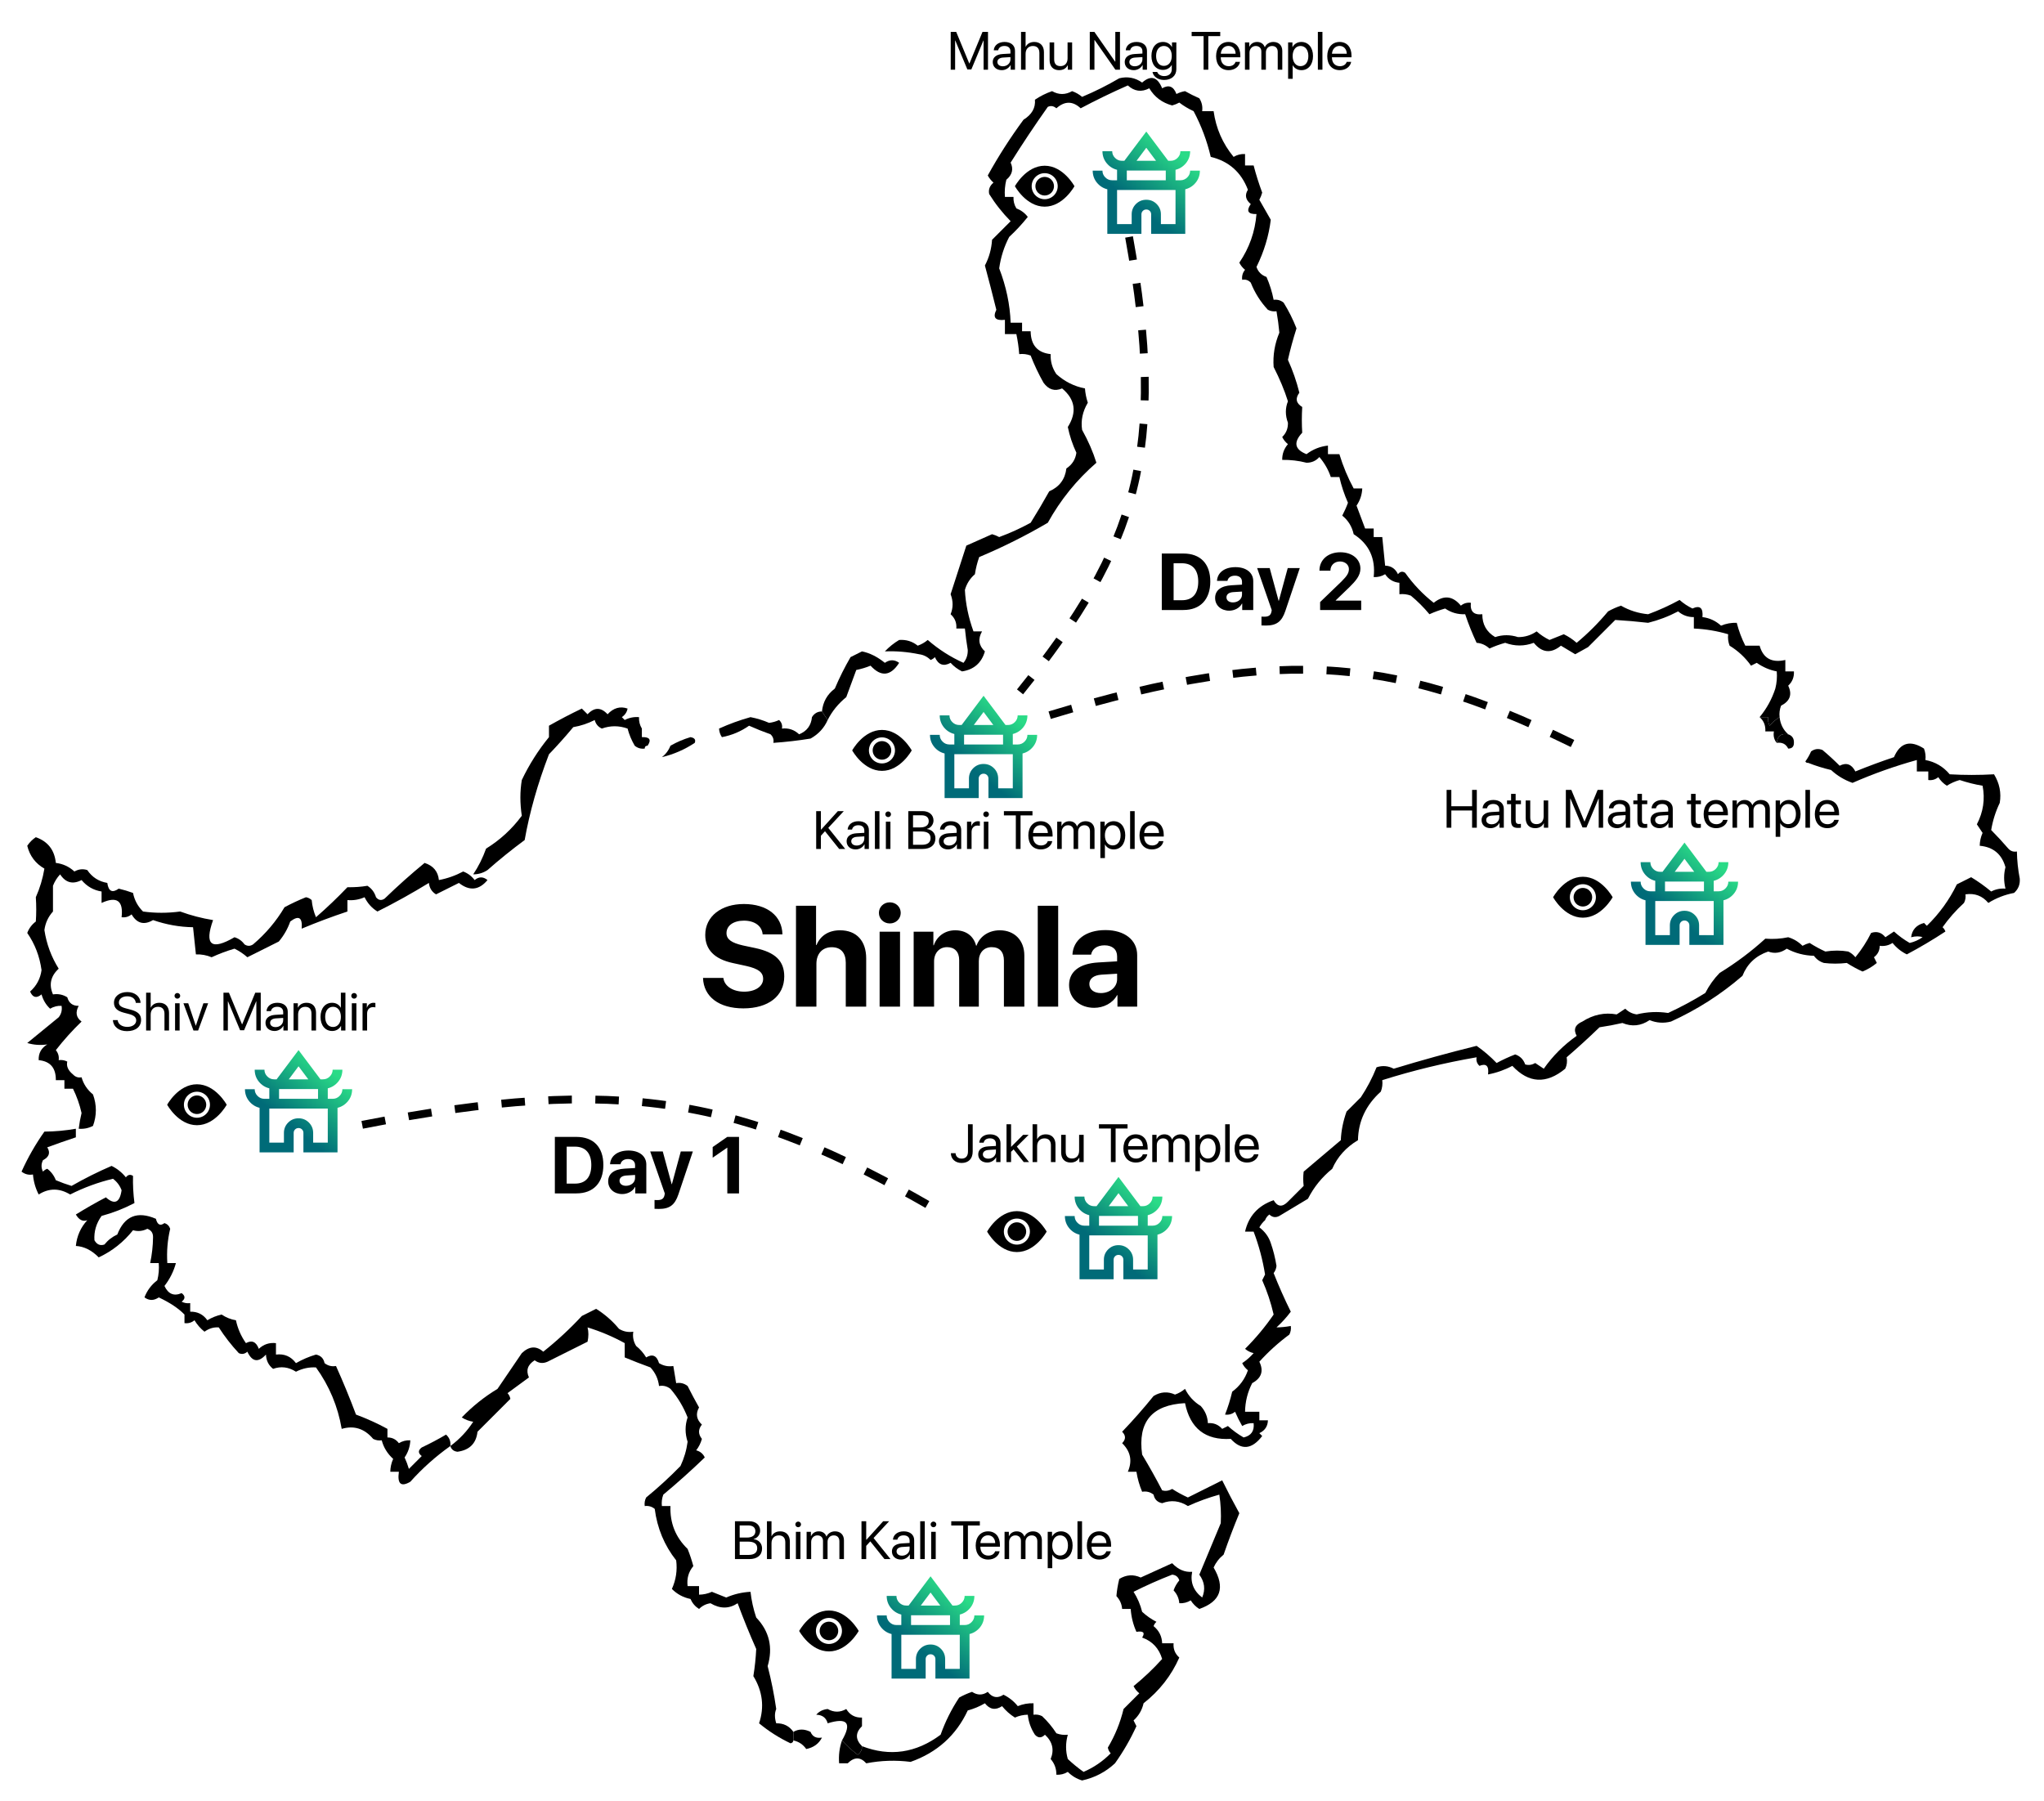 <svg width="1044" height="920" viewBox="0 0 1044 920" fill="none" xmlns="http://www.w3.org/2000/svg">
<g filter="url(#filter0_d_289_4930)">
<path fill-rule="evenodd" clip-rule="evenodd" d="M920.964 356.722C919.081 357.876 917.372 359.336 915.854 361.103C915.153 359.719 914.905 358.258 915.124 356.722C913.664 356.722 912.204 356.722 910.744 356.722C914.335 352.393 917.007 347.527 918.774 342.121C919.504 339.241 919.738 336.32 919.504 333.361C915.854 332.66 912.437 331.2 909.283 328.98C908.305 329.467 907.341 329.954 906.363 330.441C903.428 326.297 899.778 322.889 895.412 320.22C894.697 318.332 894.449 316.384 894.682 314.379C889.046 312.709 883.206 311.735 877.161 311.459C877.161 309.513 877.161 307.565 877.161 305.619C874.095 305.652 871.423 304.678 869.131 302.699C864.239 305.273 859.129 307.219 853.799 308.539C848.193 307.901 842.6 307.413 837.008 307.079C832.482 311.605 827.853 316.229 823.137 320.95C820.932 322.191 818.742 323.407 816.567 324.6C814.128 323.14 811.705 321.68 809.266 320.22C804.2 324.372 799.571 323.886 795.395 318.76C790.562 320.576 785.7 320.576 780.794 318.76C778.049 319.525 775.363 320.499 772.764 321.68C770.865 319.918 768.675 318.944 766.193 318.76C763.959 313.988 762.003 309.122 760.353 304.159C756.571 304.311 753.169 303.337 750.132 301.238C747.387 302.004 744.7 302.977 742.101 304.159C739.254 300.713 736.086 297.55 732.611 294.668C730.727 293.953 728.771 293.709 726.77 293.938C726.77 291.992 726.77 290.044 726.77 288.098C723.646 287.801 721.222 286.341 719.47 283.717C717.659 284.806 715.717 285.293 713.629 285.177C714.666 275.615 711.264 268.315 703.409 263.276C702.532 259.352 700.591 256.188 697.568 253.785C698.678 251.681 699.656 249.491 700.488 247.215C698.59 242.932 697.13 238.552 696.108 234.074C694.648 234.074 693.188 234.074 691.728 234.074C690.472 230.361 688.53 226.953 685.887 223.853C684.15 225.809 681.96 226.783 679.317 226.773C675.243 225.728 671.096 225.241 666.906 225.313C666.862 222.273 667.84 219.595 669.826 217.282C668.57 216.276 667.607 215.06 666.906 213.632C668.95 211.658 669.914 209.224 669.826 206.332C668.424 202.563 668.424 198.913 669.826 195.381C668.074 189.791 665.636 183.951 662.526 177.859C662.088 171.869 663.066 166.028 665.446 160.338C665.11 156.647 664.628 152.997 663.986 149.387C662.453 149.605 660.992 149.363 659.605 148.657C655.838 144.63 652.918 140.006 650.845 134.786C649.647 133.493 648.187 133.007 646.464 133.326C646.216 131.396 646.702 129.692 647.924 128.216C646.673 127.21 645.701 125.994 645.004 124.566C650.115 117.042 653.035 108.767 653.765 99.744C649.399 99.858 648.436 98.154 650.845 94.633C648.173 92.435 647.691 90.001 649.385 87.333C645.969 78.342 639.643 72.745 630.403 70.542C628.511 62.403 625.591 54.616 621.643 47.18C619.033 45.989 616.599 44.529 614.342 42.8C613.184 43.429 611.966 43.917 610.692 44.26C605.574 42.893 601.681 39.973 599.011 35.499C595.053 37.581 591.402 37.094 588.06 34.039C579.838 37.662 571.808 41.556 563.968 45.72C559.922 41.937 555.786 41.937 551.558 45.72C550.169 44.514 548.709 44.272 547.177 44.99C540.623 54.241 534.296 63.732 528.196 73.462C529.739 76.77 529.009 79.691 526.006 82.223C525.283 85.103 525.039 88.024 525.276 90.983C526.736 90.983 528.196 90.983 529.656 90.983C529.541 93.071 530.027 95.019 531.116 96.824C533.524 97.77 535.47 99.23 536.956 101.204C534.061 104.831 530.897 108.237 527.466 111.425C524.839 116.428 523.137 121.783 522.355 127.486C525.92 136.73 527.866 145.978 528.196 155.228C530.142 155.228 532.09 155.228 534.036 155.228C534.036 156.688 534.036 158.148 534.036 159.608C535.496 159.608 536.956 159.608 538.417 159.608C538.501 166.674 541.908 170.566 548.637 171.289C548.477 175.025 549.449 178.432 551.558 181.51C555.834 185.341 560.701 187.775 566.159 188.81C566.334 191.291 566.821 193.724 567.619 196.111C564.95 200.601 563.976 205.225 564.698 209.982C567.863 215.673 570.297 221.271 571.999 226.773C561.939 235.496 553.664 245.716 547.177 257.435C535.856 264.07 524.175 269.91 512.135 274.957C511.129 277.795 510.399 280.715 509.945 283.717C507.438 285.89 505.734 288.566 504.834 291.748C505.19 298.807 506.651 305.866 509.214 312.919C510.675 312.919 512.135 312.919 513.595 312.919C511.393 316.774 511.881 320.18 515.055 323.14C513.325 329.048 509.431 332.454 503.374 333.361C501.131 332.267 499.185 330.807 497.534 328.98C493.932 330.987 491.254 330.013 489.503 326.06C488.899 326.728 488.168 327.215 487.313 327.52C485.675 325.87 483.727 324.897 481.472 324.6C475.568 323.382 469.727 322.896 463.951 323.14C466.163 320.83 468.596 318.882 471.252 317.3C474.835 317.038 477.999 318.011 480.742 320.22C482.619 319.563 484.323 318.589 485.853 317.3C491.378 322.1 497.462 325.993 504.104 328.98C505.631 327.123 506.361 324.933 506.294 322.41C505.685 318.763 505.198 315.112 504.834 311.459C503.374 311.459 501.914 311.459 500.454 311.459C500.705 308.551 499.731 306.118 497.534 304.159C498.889 300.84 498.889 297.433 497.534 293.938C500.16 285.736 502.837 277.462 505.564 269.116C509.923 267.181 514.303 265.235 518.705 263.276C519.98 263.619 521.198 264.106 522.355 264.736C527.895 262.696 533.249 260.262 538.417 257.435C541.718 252.15 544.88 246.795 547.907 241.374C553.082 239.127 556.002 235.233 556.668 229.693C559.611 227.738 561.315 225.062 561.778 221.663C559.8 217.449 558.34 213.068 557.398 208.522C562.161 200.969 561.188 194.398 554.478 188.81C550.73 190.422 547.567 189.448 544.987 185.89C542.471 181.435 540.281 176.811 538.417 172.019C536.529 171.304 534.581 171.06 532.576 171.289C532.322 167.842 531.836 164.435 531.116 161.068C529.17 161.068 527.222 161.068 525.276 161.068C525.276 158.634 525.276 156.202 525.276 153.768C520.402 154.339 518.942 152.635 520.895 148.657C518.929 140.713 516.982 133.169 515.055 126.026C517.201 121.926 518.417 117.545 518.705 112.885C521.869 109.721 525.032 106.558 528.196 103.394C524.011 99.147 520.361 94.522 517.245 89.523C516.759 87.264 517.489 85.318 519.435 83.683C518.251 82.637 517.277 81.419 516.515 80.032C521.941 70.204 528.024 60.714 534.766 51.56C539.028 48.919 540.976 45.511 540.607 41.34C543.324 39.494 546.244 38.034 549.367 36.959C552.774 38.906 556.182 38.906 559.588 36.959C561.464 37.616 563.168 38.59 564.698 39.88C571.269 37.127 577.596 33.963 583.68 30.389C587.881 29.33 591.773 30.06 595.361 32.579C599.807 28.679 603.213 29.653 605.581 35.499C608.989 33.541 611.423 34.515 612.882 38.419C614.263 37.708 615.723 37.222 617.262 36.959C619.642 38.304 622.076 39.522 624.563 40.61C625.848 42.59 626.335 44.78 626.023 47.18C627.969 47.18 629.917 47.18 631.863 47.18C633.081 55.967 636.487 63.754 642.084 70.542C643.889 69.453 645.837 68.966 647.924 69.082C647.924 71.028 647.924 72.976 647.924 74.922C649.385 74.922 650.845 74.922 652.305 74.922C653.517 79.567 654.977 84.191 656.685 88.793C656.335 90.068 655.853 91.285 655.225 92.443C657.167 95.812 659.109 99.22 661.065 102.664C660.073 110.876 657.634 118.906 653.765 126.756C654.612 129.258 656.306 130.962 658.875 131.866C660.54 135.665 661.752 139.559 662.526 143.547C664.453 143.299 666.161 143.785 667.636 145.007C670.25 149.222 672.44 153.603 674.206 158.148C672.483 163.529 671.023 168.883 669.826 174.209C672.279 179.623 674.236 185.22 675.667 191C673.476 193.929 673.958 196.362 677.127 198.301C676.864 202.765 676.864 207.145 677.127 211.442C672.527 216.36 673.257 220.01 679.317 222.393C682.558 219.921 686.208 218.461 690.268 218.012C690.268 219.473 690.268 220.933 690.268 222.393C692.21 222.393 694.166 222.393 696.108 222.393C698.006 228.61 700.445 234.45 703.409 239.914C704.869 239.914 706.329 239.914 707.789 239.914C707.657 243.093 706.694 246.013 704.869 248.675C706.358 252.62 707.818 256.514 709.249 260.355C710.709 260.355 712.169 260.355 713.629 260.355C713.629 261.816 713.629 263.276 713.629 264.736C715.089 264.736 716.549 264.736 718.01 264.736C718.491 269.602 718.988 274.47 719.47 279.337C722.521 279.426 724.711 280.886 726.04 283.717C727.091 282.329 728.303 282.086 729.69 282.987C733.91 288.912 738.787 294.023 744.291 298.318C749.373 294.249 754.001 294.735 758.162 299.778C759.637 298.556 761.346 298.07 763.273 298.318C762.791 302.699 764.733 304.645 769.113 304.159C769.069 309.323 771.26 313.217 775.684 315.84C779.451 314.56 783.349 314.56 787.365 315.84C790.84 315.866 794.008 314.892 796.855 312.919C798.856 314.687 801.046 316.148 803.426 317.3C805.864 316.326 808.288 315.353 810.726 314.379C813.106 315.531 815.296 316.992 817.297 318.76C823.064 313.972 828.408 308.618 833.358 302.699C835.46 301.525 837.651 300.551 839.928 299.778C844.221 302.24 848.835 303.7 853.799 304.159C859.319 302.129 864.677 299.695 869.861 296.858C871.861 298.626 874.051 300.086 876.431 301.238C880.286 299.467 881.994 300.927 881.541 305.619C885.148 306.055 888.316 307.515 891.032 309.999C893.616 308.929 896.288 308.441 899.063 308.539C900.114 312.661 901.574 316.555 903.443 320.22C905.881 320.22 908.305 320.22 910.744 320.22C912.569 326.675 916.949 329.109 923.884 327.52C923.884 329.467 923.884 331.414 923.884 333.361C925.345 333.361 926.805 333.361 928.265 333.361C928.44 336.258 927.462 338.69 925.345 340.661C927.506 345.109 926.294 348.515 921.694 350.882C920.979 352.77 920.731 354.718 920.964 356.722Z" fill="black"/>
<path fill-rule="evenodd" clip-rule="evenodd" d="M434.75 358.183C433.776 356.723 432.804 355.262 431.83 353.802C432.313 348.972 434.504 345.078 438.401 342.122C440.724 336.623 443.4 331.269 446.431 326.06C448.377 325.086 450.325 324.114 452.272 323.14C456.192 323.92 460.086 325.866 463.952 328.981C466.432 327.256 468.866 327.256 471.253 328.981C466.893 335.804 462.025 336.291 456.652 330.441C454.294 331.396 451.86 332.126 449.351 332.631C447.647 337.255 445.945 341.878 444.241 346.502C440.128 349.859 436.965 353.751 434.75 358.183Z" fill="black"/>
<path fill-rule="evenodd" clip-rule="evenodd" d="M910.744 356.724C912.204 356.724 913.664 356.724 915.124 356.724C914.905 358.26 915.154 359.72 915.855 361.104C917.373 359.338 919.081 357.878 920.965 356.724C921.33 360.288 922.79 363.208 925.345 365.485C921.739 364.883 919.782 366.343 919.505 369.865C918.147 368.306 917.65 366.359 918.045 364.025C916.585 364.025 915.124 364.025 913.664 364.025C913.854 361.026 912.89 358.592 910.744 356.724Z" fill="black"/>
<path fill-rule="evenodd" clip-rule="evenodd" d="M431.829 353.803C432.803 355.263 433.776 356.723 434.75 358.184C432.949 362.269 430.029 365.433 425.989 367.674C419.75 368.689 413.423 369.419 407.008 369.864C407.327 368.149 406.841 366.689 405.548 365.484C401.839 364.167 398.189 362.707 394.597 361.104C390.403 364.043 385.781 365.991 380.726 366.944C379.835 365.643 379.349 364.183 379.266 362.564C384.461 360.212 389.813 358.264 395.327 356.723C398.618 357.353 401.782 358.325 404.817 359.644C406.608 359.432 408.312 358.946 409.928 358.184C411.221 359.388 411.708 360.848 411.388 362.564C414.786 362.194 417.706 363.168 420.149 365.484C424.098 363.925 426.288 361.004 426.719 356.723C427.91 354.792 429.614 353.819 431.829 353.803Z" fill="black"/>
<path fill-rule="evenodd" clip-rule="evenodd" d="M925.346 365.485C927.405 366.176 928.369 367.636 928.266 369.865C928.266 371.812 927.288 372.786 925.346 372.786C924.193 370.444 922.251 369.47 919.506 369.865C919.783 366.344 921.74 364.884 925.346 365.485Z" fill="black"/>
<path fill-rule="evenodd" clip-rule="evenodd" d="M350.062 377.164C352.038 375.666 353.498 373.719 354.443 371.323C357.649 369.479 361.057 368.019 364.664 366.943C366.754 367.283 367.484 368.257 366.854 369.863C361.702 373.29 356.106 375.722 350.062 377.164Z" fill="black"/>
<path fill-rule="evenodd" clip-rule="evenodd" d="M332.543 352.341C332.22 354.144 331.246 355.604 329.623 356.721C330.109 357.208 330.597 357.695 331.083 358.181C333.377 357 335.811 356.513 338.383 356.721C338.286 358.852 338.772 360.798 339.843 362.562C339.843 364.022 339.843 365.482 339.843 366.942C343.856 366.799 344.828 368.259 342.764 371.322C341.79 371.322 341.304 371.809 341.304 372.782C339.373 373.031 337.669 372.544 336.193 371.322C334.555 368.519 333.337 365.599 332.543 362.562C328.125 360.989 323.744 360.989 319.402 362.562C317.505 361.7 316.289 360.24 315.752 358.181C312.319 359.954 308.669 361.172 304.801 361.832C300.835 366.593 296.699 371.217 292.39 375.703C286.655 390.61 282.518 405.211 279.979 419.506C273.441 424.339 267.114 429.449 260.998 434.837C258.771 436.31 256.337 437.04 253.697 437.027C256.369 433.044 258.559 428.664 260.268 423.886C267.443 419.452 273.527 413.855 278.519 407.095C277.554 400.779 277.554 394.696 278.519 388.844C282.274 380.961 286.899 373.66 292.39 366.942C292.39 364.996 292.39 363.048 292.39 361.102C297.873 357.995 303.469 355.074 309.181 352.341C310.155 353.315 311.128 354.287 312.101 355.261C315.559 351.591 318.965 351.591 322.322 355.261C325.343 352.001 328.751 351.027 332.543 352.341Z" fill="black"/>
<path fill-rule="evenodd" clip-rule="evenodd" d="M30.298 418.048C36.453 420.217 39.859 424.597 40.519 431.189C44.13 431.626 47.294 433.086 50.01 435.57C52.149 434.358 54.339 434.115 56.58 434.84C59.056 438.497 62.464 440.687 66.801 441.41C67.408 445.714 69.355 446.688 72.641 444.33C75.119 444.913 77.552 445.643 79.942 446.52C80.681 450.217 82.385 453.38 85.052 456.011C91.217 456.877 97.543 456.877 104.034 456.011C109.465 458.001 115.062 459.461 120.825 460.391C116.284 473.119 119.934 476.039 131.776 469.152C133.869 469.78 135.573 470.998 136.886 472.802C138.346 473.776 139.806 473.776 141.266 472.802C147.72 467.33 153.073 461.002 157.327 453.821C160.89 451.918 164.54 450.214 168.278 448.711C169.405 448.922 170.379 449.408 171.198 450.171C171.479 453.203 172.209 456.124 173.389 458.931C179.041 454.006 184.395 448.896 189.45 443.6C192.992 443.67 196.398 443.426 199.671 442.87C201.823 444.237 203.283 446.185 204.051 448.711C205.314 450.292 206.774 450.534 208.431 449.441C215.089 442.985 221.904 436.903 228.873 431.189C233.301 432.623 235.735 435.543 236.173 439.95C240.498 439.131 244.634 437.671 248.584 435.57C250.928 436.447 252.874 437.907 254.424 439.95C256.606 438.129 258.796 438.129 260.995 439.95C256.648 445.168 251.782 445.656 246.394 441.41C242.554 443.33 238.66 445.278 234.713 447.25C232.565 445.964 231.349 444.018 231.063 441.41C222.467 446.678 213.707 451.546 204.781 456.011C201.942 454.276 199.752 451.844 198.21 448.711C195.423 449.949 192.503 450.436 189.45 450.171C189.45 452.117 189.45 454.065 189.45 456.011C181.501 458.658 173.713 461.578 166.088 464.772C166.558 459.02 164.612 457.804 160.248 461.121C158.932 464.875 156.986 468.282 154.407 471.342C149.053 474.019 143.7 476.696 138.346 479.373C136.34 477.605 134.15 476.144 131.776 474.992C127.769 476.165 123.875 477.625 120.095 479.373C117.516 478.303 114.84 477.815 112.064 477.913C111.543 472.938 111.055 468.314 110.604 464.042C103.707 463.932 96.892 462.716 90.163 460.391C85.572 463.09 81.922 462.117 79.212 457.471C77.736 458.693 76.032 459.18 74.102 458.931C75.087 450.489 71.679 448.055 63.881 451.631C63.881 449.684 63.881 447.737 63.881 445.79C59.814 445.158 56.406 443.212 53.66 439.95C49.163 442.293 45.513 441.32 42.709 437.03C41.126 438.731 39.91 440.677 39.059 442.87C39.059 447.25 39.059 451.631 39.059 456.011C36.615 458.711 35.155 461.875 34.679 465.502C35.769 472.605 38.202 479.176 41.979 485.213C37.866 489.011 36.892 493.391 39.059 498.354C41.67 497.938 44.104 498.424 46.359 499.814C47.202 502.807 49.148 504.268 52.2 504.195C50.397 507.513 50.883 510.19 53.66 512.225C48.951 516.757 44.571 521.624 40.519 526.826C41.741 528.302 42.227 530.006 41.979 531.937C43.515 531.719 44.975 531.961 46.359 532.667C45.819 535.017 46.793 537.208 49.28 539.237C50.484 540.531 51.944 541.017 53.66 540.697C54.63 544.153 56.576 547.074 59.5 549.458C61.447 554.812 61.447 560.165 59.5 565.519C57.207 566.7 54.773 567.188 52.2 566.979C52.526 564.29 53.013 561.613 53.66 558.949C52.67 554.573 51.21 550.436 49.28 546.538C47.82 546.538 46.359 546.538 44.899 546.538C44.899 545.078 44.899 543.617 44.899 542.157C43.439 542.157 41.979 542.157 40.519 542.157C40.598 535.908 37.678 532.5 31.758 531.937C31.602 528.428 33.062 525.752 36.139 523.906C32.655 524.419 29.248 524.176 25.918 523.176C31.227 518.851 36.58 514.471 41.979 510.035C43.336 508.299 43.822 506.353 43.439 504.195C41.351 504.079 39.404 504.565 37.599 505.655C35.504 503.722 34.044 501.289 33.218 498.354C30.644 500.477 28.697 499.989 27.378 496.894C30.666 493.968 32.614 490.318 33.218 485.943C32.25 478.903 29.817 472.575 25.918 466.962C26.796 464.618 28.256 462.672 30.298 461.121C30.581 457.087 30.581 452.949 30.298 448.711C32.376 444.037 33.836 439.17 34.679 434.11C30.106 431.48 27.185 427.586 25.918 422.429C27.145 420.625 28.605 419.165 30.298 418.048Z" fill="black"/>
<path fill-rule="evenodd" clip-rule="evenodd" d="M658.148 613.7C657.024 614.681 656.06 615.897 655.228 617.35C658.105 619.54 660.047 622.217 661.069 625.381C662.339 629.008 663.317 632.902 663.989 637.062C663.828 638.437 663.346 639.653 662.529 640.712C665.113 647.281 668.033 653.851 671.289 660.423C669.128 663.319 666.69 665.995 663.989 668.454C666.34 668.426 668.763 668.184 671.289 667.724C671.508 669.26 671.26 670.72 670.559 672.104C664.982 676.222 659.871 680.846 655.228 685.975C657.55 690.693 656.338 694.343 651.578 696.926C649.227 701.483 648.015 706.35 647.928 711.527C650.366 711.527 652.79 711.527 655.228 711.527C655.228 712.987 655.228 714.447 655.228 715.907C656.688 715.907 658.148 715.907 659.608 715.907C659.521 718.962 658.061 721.152 655.228 722.478C655.71 722.964 656.206 723.452 656.688 723.938C651.388 730.857 646.032 731.345 640.627 725.398C627.692 726.171 619.905 720.086 617.265 707.147C600.335 708.007 593.035 716.767 595.364 733.429C598.981 739.449 602.387 745.533 605.585 751.68C607.296 752.195 608.998 751.953 610.695 750.95C613.231 752.585 615.909 754.045 618.726 755.33C624.566 752.41 630.406 749.49 636.247 746.57C638.958 752.086 641.878 757.684 645.007 763.361C642.115 770.358 639.437 777.416 636.977 784.532C634.744 786.327 633.04 788.517 631.866 791.103C637.932 801.386 635.499 808.445 624.566 812.274C622.786 811.16 621.326 809.7 620.186 807.894C618.381 808.983 616.433 809.47 614.345 809.354C614.161 806.872 613.187 804.682 611.425 802.784C612.082 800.908 613.056 799.204 614.345 797.673C613.78 795.892 612.564 794.918 610.695 794.753C603.959 797.365 597.389 800.285 590.984 803.514C592.981 806.634 594.441 810.04 595.364 813.735C597.592 815.787 600.026 817.49 602.664 818.845C601.997 819.449 601.509 820.179 601.204 821.035C604 823.329 605.46 826.249 605.585 829.796C607.531 829.796 609.479 829.796 611.425 829.796C611.174 832.704 612.148 835.137 614.345 837.096C610.309 846.272 604.225 854.058 596.094 860.458C595.311 863.917 593.607 866.837 590.984 869.219C591.47 870.192 591.957 871.165 592.444 872.139C589.431 878.765 585.781 885.091 581.493 891.12C576.733 895.553 571.136 898.473 564.702 899.881C561.92 899.056 559.488 897.596 557.401 895.5C555.596 896.59 553.649 897.076 551.561 896.961C551.594 893.894 550.62 891.218 548.64 888.93C550.559 884.209 549.585 880.073 545.72 876.519C543.939 878.287 542.235 878.287 540.61 876.519C538.547 873.377 537.33 869.969 536.96 866.298C534.682 866.326 532.492 866.812 530.389 867.758C527.894 866.196 525.704 864.25 523.819 861.918C520.472 864.143 517.552 863.657 515.058 860.458C512.306 862.077 509.386 863.295 506.297 864.108C500.359 876.851 490.625 885.611 477.095 890.39C469.547 889.421 462.002 889.664 454.464 891.12C451.476 887.81 448.312 887.81 444.973 891.12C443.513 891.12 442.053 891.12 440.593 891.12C440.27 887.062 440.756 883.168 442.053 879.439C444.444 882.069 447.121 884.501 450.083 886.74C451.6 885.654 452.33 884.193 452.273 882.359C466.486 887.831 479.869 885.884 492.426 876.519C494.817 869.792 497.981 863.466 501.917 857.538C504.021 856.364 506.211 855.39 508.488 854.617C511.197 856.422 513.874 856.422 516.518 854.617C518.808 857.602 521.485 858.09 524.549 856.078C527.416 857.485 529.849 859.431 531.849 861.918C534.428 860.848 537.104 860.36 539.88 860.458C539.88 862.404 539.88 864.352 539.88 866.298C541.416 866.081 542.876 866.323 544.26 867.028C547.053 869.643 549.487 872.564 551.561 875.789C553.449 876.504 555.396 876.748 557.401 876.519C556.218 880.729 556.218 884.867 557.401 888.93C559.898 891.282 562.574 893.472 565.432 895.5C570.689 893.239 575.312 890.075 579.303 886.01C578.54 885.191 578.054 884.217 577.843 883.09C581.51 876.947 584.188 870.376 585.873 863.378C588.55 860.702 591.227 858.024 593.904 855.348C592.652 854.342 591.68 853.125 590.984 851.697C596.281 847.378 601.147 842.754 605.585 837.826C603.986 832.405 600.579 828.755 595.364 826.875C596.983 824.373 596.009 823.399 592.444 823.955C590.779 820.268 589.805 816.374 589.523 812.274C588.063 812.274 586.603 812.274 585.143 812.274C584.959 809.792 583.985 807.602 582.223 805.704C582.458 802.848 582.944 799.928 583.683 796.943C587.273 794.758 590.924 794.514 594.634 796.213C600.038 793.769 605.392 791.335 610.695 788.913C613.752 792.153 617.159 793.613 620.916 793.293C619.85 798.595 621.554 802.975 626.026 806.434C627.762 802.349 627.276 798.456 624.566 794.753C628.34 785.601 631.991 776.841 635.517 768.471C635.768 763.615 635.524 758.748 634.787 753.87C629.314 755.386 623.96 757.332 618.726 759.711C614.523 756.999 610.143 756.512 605.585 758.251C603.151 757.764 601.69 756.304 601.204 753.87C599.468 752.514 597.522 752.028 595.364 752.41C593.978 749.144 593.004 745.736 592.444 742.189C590.984 742.189 589.523 742.189 588.063 742.189C590.449 736.683 589.477 731.817 585.143 727.588C587.089 725.642 587.089 723.694 585.143 721.748C590.769 715.881 596.122 709.797 601.204 703.497C604.795 701.311 608.445 701.067 612.155 702.766C614.031 702.109 615.735 701.136 617.265 699.846C619.072 703.508 621.748 706.428 625.296 708.607C627.572 711.114 628.789 714.034 628.946 717.368C631.855 717.116 634.287 718.09 636.247 720.288C637.221 719.802 638.193 719.314 639.167 718.828C641.655 721.078 644.331 723.025 647.198 724.668C651.052 723.791 652.746 721.358 652.308 717.368C650.22 717.252 648.278 717.738 646.468 718.828C645.114 716.472 643.896 714.04 642.817 711.527C641.341 712.749 639.637 713.235 637.707 712.987C639.18 709.265 640.396 705.373 641.357 701.306C645.205 698.443 647.884 694.793 649.388 690.356C648.132 689.35 647.164 688.133 646.468 686.705C648.628 685.274 650.57 683.57 652.308 681.595C650.673 681.231 649.213 680.501 647.928 679.405C653.388 673.953 658.251 668.112 662.529 661.883C661.127 655.773 659.17 649.933 656.688 644.362C657.17 643.388 657.667 642.416 658.148 641.442C656.936 633.887 654.98 626.587 652.308 619.54C650.848 619.54 649.388 619.54 647.928 619.54C649.753 611.573 654.615 606.218 662.529 603.479C664.514 606.908 666.953 607.151 669.829 604.209C672.501 601.533 675.188 598.855 677.86 596.179C677.568 593.805 677.568 591.371 677.86 588.878C684.182 583.524 690.519 578.171 696.841 572.817C697.031 568.029 698.009 563.163 699.761 558.216C702.2 555.782 704.624 553.349 707.062 550.915C710.274 546.068 712.961 540.958 715.092 535.584C718.115 534.581 721.035 534.825 723.853 536.314C737.783 532.063 751.902 528.168 766.196 524.634C769.876 527.208 773.278 530.128 776.417 533.394C779.498 531.734 782.652 530.274 785.908 529.014C788.404 529.855 790.113 531.559 791.018 534.124C792.726 534.64 794.435 534.397 796.128 533.394C797.588 534.368 799.049 535.341 800.509 536.314C804.991 529.878 810.598 524.28 817.3 519.523C815.533 516.261 816.511 513.827 820.22 512.223C825.754 508.675 831.594 507.458 837.741 508.572C839.201 507.598 840.662 506.626 842.122 505.652C843.742 507.274 845.684 508.248 847.962 508.572C853.306 507.264 858.65 507.02 864.023 507.842C870.579 504.807 876.916 501.4 883.005 497.622C884.917 493.865 887.341 490.458 890.305 487.401C898.73 482.236 906.512 476.396 913.667 469.88C917.653 470.202 921.551 469.96 925.348 469.15C928.122 469.974 930.56 471.435 932.648 473.53C933.802 472.901 935.028 472.413 936.298 472.07C938.839 473.705 941.511 475.165 944.329 476.45C948.388 475.812 952.287 475.812 956.01 476.45C957.441 477.147 958.653 478.119 959.66 479.37C962.858 475.463 965.53 471.327 967.691 466.959C970.582 465.961 973.02 466.691 974.991 469.15C976.451 468.176 977.911 467.203 979.372 466.229C981.854 468.479 984.54 470.427 987.402 472.07C989.782 471.518 991.972 470.545 993.973 469.15C992.425 468.557 990.483 468.557 988.132 469.15C988.614 465.34 990.804 462.906 994.703 461.849C995.185 462.335 995.681 462.823 996.163 463.309C1002.54 457.105 1007.65 450.048 1011.49 442.138C1013.93 440.921 1016.36 439.704 1018.79 438.487C1022.39 440.658 1025.79 443.092 1029.02 445.788C1031.31 444.607 1033.75 444.119 1036.32 444.328C1035.4 440.548 1035.4 436.897 1036.32 433.377C1034.43 426.69 1030.05 423.039 1023.17 422.426C1023.2 420.148 1023.69 417.958 1024.63 415.856C1023.66 414.396 1022.69 412.935 1021.71 411.475C1025 405.175 1025.96 398.605 1024.63 391.764C1020.69 391.1 1016.79 390.126 1012.95 388.844C1010.62 389.485 1008.43 390.459 1006.38 391.764C1004.6 390.637 1003.14 389.177 1002 387.384C1000.53 388.606 998.82 389.092 996.893 388.844C996.893 387.384 996.893 385.923 996.893 384.463C994.951 384.463 992.994 384.463 991.052 384.463C991.052 382.517 991.052 380.569 991.052 378.623C979.81 381.736 968.859 385.63 958.2 390.304C954.068 388.854 950.418 386.664 947.249 383.733C943.19 382.773 939.292 381.556 935.568 380.083C934.926 380.178 934.444 379.936 934.108 379.353C935.291 377.728 936.255 376.025 937.029 374.243C938.839 372.911 940.781 372.667 942.869 373.513C945.906 376.065 948.826 378.743 951.63 381.543C955.061 379.772 957.733 380.744 959.66 384.463C966.158 381.821 972.728 379.387 979.372 377.163C982.555 369.731 987.665 368.271 994.703 372.783C995.418 374.67 995.666 376.618 995.433 378.623C1000.41 379.56 1004.56 381.994 1007.84 385.923C1015.3 386.354 1022.85 386.354 1030.48 385.923C1033.28 390.518 1034.26 395.385 1033.4 400.525C1031.29 404.93 1029.83 409.554 1029.02 414.396C1032.08 417.484 1035 420.646 1037.78 423.886C1038.97 425.18 1040.43 425.666 1042.16 425.346C1042.24 430.004 1042.73 434.628 1043.62 439.217C1043.84 442.187 1042.86 444.621 1040.7 446.518C1036.01 447.403 1031.63 449.107 1027.56 451.628C1024.52 447.998 1020.63 446.538 1015.87 447.248C1016.09 448.784 1015.85 450.244 1015.14 451.628C1010.98 455.446 1007.33 459.584 1004.19 464.039C1004.87 464.644 1005.35 465.374 1005.65 466.229C999.258 470.437 992.688 474.33 985.942 477.91C983.109 476.539 980.671 474.591 978.642 472.07C976.656 473.355 974.466 473.842 972.071 473.53C972.1 475.929 971.122 477.875 969.151 479.37C969.633 480.344 970.129 481.317 970.611 482.29C968.421 484.119 965.982 485.579 963.31 486.671C960.492 485.386 957.82 483.926 955.28 482.29C951.25 482.75 947.351 482.75 943.599 482.29C941.511 481.663 939.803 480.445 938.489 478.64C933.495 478.493 928.867 477.276 924.618 474.99C921.537 477.198 918.368 477.685 915.127 476.45C908.775 478.629 904.395 482.765 901.986 488.861C890.991 498.376 878.829 506.163 865.483 512.223C861.76 513.186 858.11 512.942 854.533 511.493C850.138 514.481 845.509 514.969 840.662 512.953C836.792 513.84 832.908 514.571 828.981 515.143C823.52 520.424 817.928 525.534 812.19 530.474C812.569 532.593 812.336 534.539 811.459 536.314C801.808 544.279 792.799 543.793 784.448 534.854C780.505 536.955 776.359 538.415 772.037 539.235C772.591 534.91 771.131 533.45 767.656 534.854C766.357 533.65 765.875 532.19 766.196 530.474C749.828 533.295 733.767 537.189 718.013 542.155C718.246 544.16 717.998 546.107 717.283 547.995C709.676 554.846 705.777 563.12 705.602 572.817C699.513 576.46 695.133 581.328 692.461 587.418C687.175 591.717 683.043 596.827 680.05 602.749C675.188 605.669 670.311 608.59 665.449 611.51C663.58 612.509 661.872 612.265 660.339 610.78C659.287 611.574 658.557 612.548 658.148 613.7Z" fill="black"/>
<path fill-rule="evenodd" clip-rule="evenodd" d="M408.47 863.38C407.599 865.475 407.599 867.909 408.47 870.681C412.232 870.615 415.152 872.075 417.23 875.061C417.23 876.521 417.23 877.981 417.23 879.441C417.143 880.234 416.656 880.72 415.77 880.901C409.925 878.126 404.571 874.719 399.709 870.681C402.488 862.373 401.515 854.342 396.789 846.589C397.554 841.838 398.04 837.215 398.249 832.718C394.809 824.968 391.645 817.181 388.758 809.356C384.378 812.265 379.754 812.265 374.887 809.356C372.617 809.68 370.669 810.654 369.047 812.276C367.083 811.04 365.623 809.337 364.666 807.166C360.975 806.416 357.811 804.713 355.176 802.056C357.286 797.367 358.016 792.501 357.366 787.455C351.343 779.824 347.693 771.064 346.415 761.173C344.939 759.951 343.235 759.464 341.305 759.713C341.087 758.177 341.33 756.717 342.035 755.332C348.153 750.318 353.993 744.966 359.556 739.271C361.418 735.31 362.635 731.172 363.206 726.86C361.829 722.646 361.829 718.508 363.206 714.449C361.091 709.041 358.17 704.173 354.446 699.848C352.71 698.492 350.763 698.006 348.605 698.388C348.195 694.792 346.735 691.628 344.225 688.898C339.71 687.261 335.33 685.558 331.084 683.787C331.084 681.353 331.084 678.921 331.084 676.487C325.001 673.146 318.673 670.47 312.103 668.456C312.669 670.683 312.669 673.117 312.103 675.757C305.288 679.163 298.475 682.571 291.661 685.977C289.307 687.029 287.117 686.786 285.091 685.247C281.5 687.51 280.526 690.431 282.17 694.008C278.52 696.684 274.87 699.362 271.22 702.038C271.982 702.858 272.468 703.831 272.68 704.959C267.114 710.525 261.517 716.121 255.889 721.75C255.234 727.712 251.828 731.119 245.668 731.971C243.768 731.768 242.552 730.795 242.018 729.05C246.693 725.594 250.585 721.458 253.698 716.64C251.599 716.32 249.652 715.59 247.858 714.449C253.274 708.794 259.358 703.928 266.109 699.848C270.246 693.764 274.384 687.681 278.52 681.597C282.305 678.009 285.955 677.766 289.471 680.867C296.557 675.238 303.127 669.154 309.182 662.616C311.616 661.399 314.049 660.182 316.483 658.965C320.965 661.783 324.86 665.19 328.164 669.186C330.42 670.576 332.854 671.062 335.464 670.646C335.048 673.257 335.534 675.691 336.924 677.947C338.957 679.56 340.661 681.508 342.035 683.787C345.269 681.86 347.459 682.834 348.605 686.707C350.861 688.097 353.295 688.584 355.906 688.167C356.392 691.088 356.88 694.008 357.366 696.928C359.524 696.546 361.47 697.032 363.206 698.388C365.045 702.043 366.991 705.693 369.047 709.339C367.238 712.57 367.724 715.49 370.507 718.1C368.561 720.534 368.561 722.966 370.507 725.4C369.918 727.551 368.945 729.497 367.587 731.241C369.645 731.778 371.105 732.994 371.967 734.891C365.164 741.447 358.108 747.773 350.795 753.872C350.08 755.76 349.836 757.708 350.065 759.713C351.525 759.713 352.986 759.713 354.446 759.713C354.123 768.359 357.043 775.66 363.206 781.614C364.363 784.483 365.337 787.404 366.127 790.375C363.687 793.31 362.713 796.716 363.206 800.596C365.153 800.596 367.1 800.596 369.047 800.596C369.047 802.056 369.047 803.516 369.047 804.976C371.325 804.948 373.515 804.462 375.617 803.516C378.051 804.49 380.484 805.462 382.918 806.436C386.895 804.703 391.032 803.73 395.329 803.516C395.831 807.987 396.805 812.367 398.249 816.657C404.957 823.671 406.903 831.946 404.089 841.479C405.957 848.727 407.417 856.027 408.47 863.38Z" fill="black"/>
<path fill-rule="evenodd" clip-rule="evenodd" d="M242.016 729.051C234.486 734.393 227.672 740.478 221.574 747.302C216.804 750.098 214.858 748.394 215.734 742.192C214.274 742.192 212.814 742.192 211.354 742.192C211.381 739.914 211.868 737.724 212.814 735.621C209.88 732.959 207.933 729.795 206.973 726.131C205.437 726.348 203.977 726.106 202.593 725.401C198.164 720.135 192.81 718.431 186.532 720.29C184.571 708.809 180.191 698.346 173.391 688.898C169.879 688.682 166.471 689.412 163.17 691.088C159.397 688.674 155.503 688.188 151.489 689.628C149.198 687.855 147.982 685.421 147.839 682.327C143.936 686.579 140.772 686.093 138.348 680.867C136.96 682.073 135.5 682.316 133.968 681.597C130.156 677.51 126.748 673.13 123.747 668.456C121.183 668.252 118.751 668.982 116.447 670.647C114.414 669.033 112.71 667.085 111.336 664.806C109.86 666.028 108.156 666.514 106.226 666.266C106.226 664.806 106.226 663.346 106.226 661.886C103.158 658.717 98.778 655.797 93.085 653.125C90.606 654.85 88.172 654.85 85.784 653.125C87.132 649.586 89.322 646.666 92.355 644.365C93.078 641.484 93.322 638.564 93.085 635.604C91.625 635.604 90.165 635.604 88.705 635.604C89.627 631.205 90.115 626.824 90.165 622.463C90.234 620.273 89.261 618.813 87.245 618.083C84.857 619.295 82.423 619.538 79.944 618.813C75.12 624.868 69.279 629.491 62.423 632.684C58.835 629.038 54.943 627.092 50.742 626.843C51.259 621.762 53.205 617.382 56.582 613.702C54.296 614.522 52.35 613.548 50.742 610.782C55.758 607.668 60.868 604.748 66.073 602.022C70.518 605.954 73.194 604.737 74.104 598.371C73.226 596.028 71.766 594.081 69.723 592.531C62.259 594.296 54.959 596.974 47.822 600.561C42.348 597.243 36.995 597.243 31.761 600.561C30.103 597.339 29.131 593.933 28.84 590.341C26.682 590.723 24.736 590.237 23 588.881C26.199 581.76 30.092 574.945 34.681 568.439C40.028 568.408 45.382 567.921 50.742 566.979C50.742 568.439 50.742 569.899 50.742 571.359C45.871 572.97 41.003 574.674 36.141 576.47C37.846 579.202 37.116 581.392 33.951 583.04C32.977 584.986 32.977 586.934 33.951 588.881C34.555 588.213 35.285 587.726 36.141 587.42C38.115 588.907 39.575 590.853 40.521 593.261C43.142 594.378 45.819 595.352 48.552 596.181C55.14 592.401 61.953 588.993 68.993 585.96C71.832 587.331 74.266 589.279 76.294 591.801C77.342 590.412 78.558 590.17 79.944 591.071C79.819 595.571 80.062 600.195 80.674 604.942C75.329 607.735 69.732 609.925 63.883 611.512C61.16 615.291 59.944 619.429 60.233 623.923C61.455 626.124 63.159 626.854 65.343 626.113C67.138 623.881 69.328 622.177 71.913 621.003C75.571 611.555 82.142 608.878 91.625 612.972C92.406 616.052 93.866 616.782 96.005 615.163C97.465 615.649 98.439 616.623 98.925 618.083C97.563 623.819 97.077 629.66 97.465 635.604C98.925 635.604 100.386 635.604 101.846 635.604C100.716 639.811 98.769 643.705 96.005 647.285C97.927 651.421 100.847 652.638 104.766 650.935C106.712 652.395 106.712 653.855 104.766 655.315C106.15 656.021 107.61 656.263 109.146 656.045C109.146 657.506 109.146 658.966 109.146 660.426C112.868 660.34 115.788 661.8 117.907 664.806C120.183 663.423 122.617 662.451 125.207 661.886C127.479 663.415 129.913 664.389 132.508 664.806C133.41 669.038 135.114 672.932 137.618 676.487C140.663 674.812 142.853 675.786 144.189 679.407C146.632 677.091 149.552 676.118 152.949 676.487C152.949 678.433 152.949 680.381 152.949 682.327C157.214 681.811 160.621 683.271 163.17 686.708C166.415 684.842 169.822 683.382 173.391 682.327C175.825 682.814 177.285 684.274 177.771 686.708C179.507 688.064 181.454 688.55 183.612 688.168C187.293 696.356 190.699 704.631 193.832 712.99C199.486 715.092 204.84 717.525 209.894 720.29C209.894 721.75 209.894 723.21 209.894 724.67C212.292 724.641 214.239 725.615 215.734 727.591C217.539 726.501 219.486 726.015 221.574 726.131C221.449 729.309 220.475 732.229 218.654 734.891C219.527 736.782 220.257 738.728 220.844 740.732C223.034 738.541 225.225 736.351 227.415 734.161C225.468 732.701 225.468 731.241 227.415 729.781C231.667 727.776 235.805 725.586 239.826 723.21C241.56 724.762 242.29 726.71 242.016 729.051Z" fill="black"/>
<path fill-rule="evenodd" clip-rule="evenodd" d="M452.272 872.143C448.832 875.51 448.832 878.917 452.272 882.364C452.329 884.198 451.599 885.658 450.082 886.745C447.119 884.506 444.443 882.074 442.051 879.444C447.227 870.498 444.793 867.578 434.751 870.683C433.969 867.842 432.023 866.382 428.91 866.303C430.364 864.602 432.311 863.628 434.751 863.383C437.938 865.182 441.101 865.182 444.241 863.383C446.058 866.414 448.734 867.874 452.272 867.763C452.272 869.223 452.272 870.683 452.272 872.143Z" fill="black"/>
<path fill-rule="evenodd" clip-rule="evenodd" d="M425.989 875.06C426.986 877.507 428.934 878.481 431.83 877.98C430.238 881.118 427.56 883.065 423.799 883.821C422.159 881.485 419.969 880.025 417.229 879.441C417.229 877.98 417.229 876.52 417.229 875.06C419.925 873.494 422.846 873.494 425.989 875.06Z" fill="black"/>
<path d="M371.072 489.924H381.463C381.963 494.173 386.391 496.959 392.105 496.959C397.854 496.959 401.782 494.209 401.782 490.424C401.782 487.067 399.318 485.21 393.104 483.818L386.391 482.354C376.892 480.318 372.214 475.497 372.214 467.963C372.214 458.464 380.428 452.179 391.926 452.179C403.925 452.179 411.459 458.357 411.638 467.677H401.532C401.175 463.32 397.354 460.678 391.962 460.678C386.641 460.678 383.07 463.213 383.07 467.034C383.07 470.212 385.57 471.998 391.498 473.355L397.747 474.676C408.067 476.89 412.566 481.318 412.566 489.174C412.566 499.173 404.46 505.493 391.676 505.493C379.285 505.493 371.393 499.601 371.072 489.924ZM418.565 504.601V453.072H428.814V473.14H429.028C431.064 468.32 435.242 465.606 441.062 465.606C449.561 465.606 454.418 471.105 454.418 479.961V504.601H443.991V482.175C443.991 477.247 441.562 474.247 436.813 474.247C431.885 474.247 428.993 477.711 428.993 482.746V504.601H418.565ZM461.274 504.601V466.32H471.701V504.601H461.274ZM466.488 462.106C463.345 462.106 460.917 459.714 460.917 456.714C460.917 453.679 463.345 451.322 466.488 451.322C469.63 451.322 472.058 453.679 472.058 456.714C472.058 459.714 469.63 462.106 466.488 462.106ZM478.665 504.601V466.32H488.735V473.248H488.949C490.556 468.641 494.663 465.606 499.876 465.606C505.411 465.606 509.268 468.462 510.553 473.462H510.768C512.482 468.641 517.052 465.606 522.659 465.606C530.158 465.606 535.193 470.748 535.193 478.461V504.601H524.766V481.068C524.766 476.64 522.552 474.212 518.517 474.212C514.553 474.212 511.946 477.104 511.946 481.354V504.601H501.912V480.747C501.912 476.64 499.591 474.212 495.734 474.212C491.77 474.212 489.092 477.211 489.092 481.496V504.601H478.665ZM542.049 504.601V453.072H552.476V504.601H542.049ZM574.295 497.673C578.83 497.673 582.58 494.709 582.58 490.567V487.781L574.509 488.281C570.617 488.567 568.403 490.317 568.403 493.031C568.403 495.887 570.76 497.673 574.295 497.673ZM570.867 505.208C563.582 505.208 558.047 500.494 558.047 493.602C558.047 486.639 563.404 482.603 572.938 482.032L582.58 481.461V478.925C582.58 475.354 580.08 473.283 576.152 473.283C572.26 473.283 569.796 475.212 569.296 478.033H559.761C560.154 470.605 566.475 465.499 576.616 465.499C586.436 465.499 592.828 470.569 592.828 478.283V504.601H582.758V498.744H582.544C580.401 502.815 575.652 505.208 570.867 505.208Z" fill="black"/>
<path d="M295.4 571.144H306.418C315.077 571.144 320.176 576.303 320.176 585.462C320.176 594.621 315.077 600 306.418 600H295.4V571.144ZM301.439 576.123V595.001H305.698C311.098 595.001 314.017 591.721 314.017 585.482C314.017 579.443 311.018 576.123 305.698 576.123H301.439ZM331.735 596.121C334.275 596.121 336.374 594.461 336.374 592.141V590.581L331.855 590.861C329.675 591.021 328.435 592.001 328.435 593.521C328.435 595.121 329.755 596.121 331.735 596.121ZM329.815 600.34C325.736 600.34 322.636 597.7 322.636 593.841C322.636 589.941 325.636 587.682 330.975 587.362L336.374 587.042V585.622C336.374 583.622 334.974 582.462 332.775 582.462C330.595 582.462 329.215 583.542 328.935 585.122H323.596C323.816 580.963 327.355 578.103 333.035 578.103C338.534 578.103 342.114 580.943 342.114 585.262V600H336.474V596.72H336.354C335.154 599 332.495 600.34 329.815 600.34ZM348.513 607.939C348.313 607.939 346.493 607.919 346.313 607.879V603.38C346.493 603.42 347.553 603.42 347.773 603.42C349.913 603.42 350.972 602.74 351.372 601.04C351.372 600.96 351.592 600.1 351.552 600.02L344.093 578.563H350.512L355.072 595.321H355.172L359.731 578.563H365.89L358.511 600.48C356.672 605.979 353.992 607.939 348.513 607.939ZM383.488 600V576.683H383.368L376.009 581.762V576.323L383.468 571.144H389.467V600H383.488Z" fill="black"/>
<path d="M605.4 273.144H616.418C625.077 273.144 630.176 278.303 630.176 287.462C630.176 296.621 625.077 302 616.418 302H605.4V273.144ZM611.439 278.123V297.001H615.698C621.098 297.001 624.017 293.721 624.017 287.482C624.017 281.443 621.018 278.123 615.698 278.123H611.439ZM641.735 298.121C644.275 298.121 646.374 296.461 646.374 294.141V292.581L641.855 292.861C639.675 293.021 638.435 294.001 638.435 295.521C638.435 297.121 639.755 298.121 641.735 298.121ZM639.815 302.34C635.736 302.34 632.636 299.7 632.636 295.841C632.636 291.941 635.636 289.682 640.975 289.362L646.374 289.042V287.622C646.374 285.622 644.974 284.462 642.775 284.462C640.595 284.462 639.215 285.542 638.935 287.122H633.596C633.816 282.963 637.355 280.103 643.035 280.103C648.534 280.103 652.114 282.943 652.114 287.262V302H646.474V298.72H646.354C645.154 301 642.495 302.34 639.815 302.34ZM658.513 309.939C658.313 309.939 656.493 309.919 656.313 309.879V305.38C656.493 305.42 657.553 305.42 657.773 305.42C659.913 305.42 660.972 304.74 661.372 303.04C661.372 302.96 661.592 302.1 661.552 302.02L654.093 280.563H660.512L665.072 297.321H665.172L669.731 280.563H675.89L668.511 302.48C666.672 307.979 663.992 309.939 658.513 309.939ZM685.929 281.823C685.929 276.363 690.289 272.504 696.588 272.504C702.667 272.504 706.846 276.023 706.846 280.843C706.846 284.442 704.447 287.142 701.267 290.302L694.228 297.081V297.201H707.246V302H686.269V297.941L697.148 287.462C700.067 284.542 700.967 283.082 700.967 281.083C700.967 278.923 699.067 277.203 696.388 277.203C693.588 277.203 691.528 279.163 691.528 281.823V281.923H685.929V281.823Z" fill="black"/>
<path d="M197 564.973C329.894 538.977 392.012 551.585 488 607" stroke="black" stroke-width="4" stroke-dasharray="12 12"/>
<path d="M548.137 355.731C669.438 318.963 728.307 326.44 822.424 373.788" stroke="black" stroke-width="4" stroke-dasharray="12 12"/>
<path d="M588.68 111.452C608.364 220.202 592.848 269.59 533.001 343.81" stroke="black" stroke-width="4" stroke-dasharray="12 12"/>
<path d="M577.578 109.854V87.086C575.422 86.547 573.638 85.407 572.228 83.665C570.818 81.923 570.113 79.891 570.113 77.568H575.09C575.09 78.895 575.578 80.047 576.553 81.022C577.528 81.998 578.679 82.484 580.004 82.483H582.555V77.133C580.398 76.594 578.615 75.453 577.205 73.712C575.795 71.97 575.09 69.938 575.09 67.615H580.067C580.067 68.942 580.554 70.093 581.53 71.066C582.505 72.04 583.656 72.528 584.981 72.529H586.287L597.485 57.6L608.682 72.529H609.989C611.316 72.529 612.467 72.043 613.442 71.069C614.418 70.095 614.905 68.944 614.903 67.615H619.88C619.88 69.938 619.175 71.97 617.765 73.712C616.355 75.453 614.571 76.594 612.415 77.133V82.483H614.965C616.292 82.483 617.444 81.996 618.419 81.022C619.394 80.048 619.881 78.897 619.88 77.568H624.856C624.856 79.891 624.151 81.923 622.741 83.665C621.331 85.407 619.548 86.547 617.391 87.086V109.854H599.973V99.901C599.973 99.196 599.734 98.605 599.256 98.129C598.779 97.653 598.188 97.414 597.485 97.413C596.781 97.411 596.191 97.65 595.713 98.129C595.235 98.609 594.996 99.199 594.996 99.901V109.854H577.578ZM592.508 72.529H602.461L597.485 65.873L592.508 72.529ZM587.532 82.483H607.438V77.506H587.532V82.483ZM582.555 104.878H590.02V99.901C590.02 97.827 590.746 96.065 592.197 94.613C593.649 93.162 595.411 92.436 597.485 92.436C599.558 92.436 601.321 93.162 602.772 94.613C604.224 96.065 604.95 97.827 604.95 99.901V104.878H612.415V87.459H582.555V104.878Z" fill="url(#paint0_linear_289_4930)"/>
<path d="M550.34 85.513C550.34 86.773 549.839 87.982 548.948 88.873C548.057 89.765 546.848 90.265 545.588 90.265C544.328 90.265 543.119 89.765 542.228 88.873C541.337 87.982 540.836 86.773 540.836 85.513C540.836 84.253 541.337 83.044 542.228 82.153C543.119 81.262 544.328 80.761 545.588 80.761C546.848 80.761 548.057 81.262 548.948 82.153C549.839 83.044 550.34 84.253 550.34 85.513Z" fill="black"/>
<path d="M530.381 85.511C530.381 85.511 536.083 75.057 545.587 75.057C555.091 75.057 560.794 85.511 560.794 85.511C560.794 85.511 555.091 95.966 545.587 95.966C536.083 95.966 530.381 85.511 530.381 85.511ZM545.587 92.164C547.352 92.164 549.044 91.463 550.291 90.216C551.539 88.968 552.24 87.276 552.24 85.511C552.24 83.747 551.539 82.055 550.291 80.807C549.044 79.56 547.352 78.859 545.587 78.859C543.823 78.859 542.131 79.56 540.883 80.807C539.635 82.055 538.934 83.747 538.934 85.511C538.934 87.276 539.635 88.968 540.883 90.216C542.131 91.463 543.823 92.164 545.587 92.164Z" fill="black"/>
<path d="M516.632 26H514.382V11.109H514.288L508.128 25.866H506.093L499.933 11.109H499.839V26H497.59V6.677H500.388L507.057 22.799H507.164L513.833 6.677H516.632V26ZM524.211 24.259C526.407 24.259 528.095 22.719 528.095 20.71V19.572L524.372 19.8C522.497 19.92 521.426 20.751 521.426 22.063C521.426 23.389 522.537 24.259 524.211 24.259ZM523.689 26.241C520.917 26.241 519.056 24.567 519.056 22.063C519.056 19.679 520.89 18.18 524.104 17.992L528.095 17.765V16.599C528.095 14.899 526.97 13.881 525.041 13.881C523.247 13.881 522.122 14.725 521.827 16.091H519.578C519.738 13.68 521.801 11.832 525.095 11.832C528.362 11.832 530.425 13.6 530.425 16.372V26H528.215V23.603H528.161C527.331 25.197 525.564 26.241 523.689 26.241ZM533.505 26V6.677H535.835V14.296H535.888C536.665 12.743 538.191 11.832 540.307 11.832C543.36 11.832 545.208 13.894 545.208 17.001V26H542.878V17.43C542.878 15.22 541.767 13.894 539.584 13.894C537.267 13.894 535.835 15.475 535.835 17.885V26H533.505ZM559.604 12.073V26H557.394V23.737H557.341C556.51 25.344 555.064 26.241 552.922 26.241C549.882 26.241 548.101 24.273 548.101 21.112V12.073H550.431V20.697C550.431 22.96 551.489 24.179 553.645 24.179C555.908 24.179 557.274 22.625 557.274 20.255V12.073H559.604ZM571 26H568.616V6.677H570.959L581.538 21.849H581.659V6.677H584.043V26H581.699L571.12 10.882H571V26ZM591.622 24.259C593.818 24.259 595.505 22.719 595.505 20.71V19.572L591.783 19.8C589.908 19.92 588.837 20.751 588.837 22.063C588.837 23.389 589.948 24.259 591.622 24.259ZM591.1 26.241C588.328 26.241 586.466 24.567 586.466 22.063C586.466 19.679 588.301 18.18 591.515 17.992L595.505 17.765V16.599C595.505 14.899 594.38 13.881 592.452 13.881C590.658 13.881 589.533 14.725 589.238 16.091H586.989C587.149 13.68 589.211 11.832 592.506 11.832C595.773 11.832 597.835 13.6 597.835 16.372V26H595.626V23.603H595.572C594.742 25.197 592.974 26.241 591.1 26.241ZM606.459 24.058C608.883 24.058 610.503 22.05 610.503 18.983C610.503 15.916 608.883 13.881 606.459 13.881C604.062 13.881 602.495 15.863 602.495 18.983C602.495 22.103 604.062 24.058 606.459 24.058ZM606.54 31.249C603.473 31.249 601.049 29.522 600.661 27.152H603.058C603.513 28.424 604.892 29.267 606.633 29.267C609.044 29.267 610.503 27.875 610.503 25.799V23.603H610.45C609.593 25.116 607.946 26.107 605.991 26.107C602.442 26.107 600.112 23.308 600.112 18.983C600.112 14.618 602.442 11.832 606.044 11.832C608.013 11.832 609.646 12.796 610.57 14.417H610.61V12.073H612.833V25.719C612.833 29.04 610.383 31.249 606.54 31.249ZM629.157 26H626.747V8.846H620.654V6.677H635.25V8.846H629.157V26ZM639.401 13.854C637.219 13.854 635.692 15.528 635.545 17.845H643.111C643.057 15.515 641.597 13.854 639.401 13.854ZM643.057 22.009H645.347C644.945 24.447 642.588 26.241 639.549 26.241C635.558 26.241 633.134 23.469 633.134 19.09C633.134 14.765 635.598 11.832 639.442 11.832C643.204 11.832 645.521 14.564 645.521 18.782V19.666H635.531V19.8C635.531 22.465 637.098 24.219 639.602 24.219C641.37 24.219 642.669 23.322 643.057 22.009ZM647.878 26V12.073H650.074V14.296H650.128C650.784 12.823 652.203 11.832 654.078 11.832C655.98 11.832 657.386 12.796 657.988 14.484H658.042C658.818 12.823 660.452 11.832 662.407 11.832C665.166 11.832 666.947 13.627 666.947 16.385V26H664.617V16.921C664.617 15.019 663.559 13.894 661.724 13.894C659.876 13.894 658.577 15.26 658.577 17.148V26H656.247V16.666C656.247 14.992 655.122 13.894 653.395 13.894C651.547 13.894 650.208 15.341 650.208 17.269V26H647.878ZM676.682 11.832C680.231 11.832 682.641 14.671 682.641 19.037C682.641 23.402 680.244 26.241 676.736 26.241C674.74 26.241 673.134 25.264 672.303 23.737H672.25V30.647H669.92V12.073H672.129V14.43H672.183C673.04 12.863 674.66 11.832 676.682 11.832ZM676.227 24.192C678.704 24.192 680.258 22.197 680.258 19.037C680.258 15.89 678.704 13.881 676.227 13.881C673.843 13.881 672.236 15.943 672.236 19.037C672.236 22.143 673.843 24.192 676.227 24.192ZM685.119 26V6.677H687.449V26H685.119ZM696.18 13.854C693.997 13.854 692.47 15.528 692.323 17.845H699.889C699.835 15.515 698.376 13.854 696.18 13.854ZM699.835 22.009H702.125C701.724 24.447 699.367 26.241 696.327 26.241C692.336 26.241 689.913 23.469 689.913 19.09C689.913 14.765 692.377 11.832 696.22 11.832C699.983 11.832 702.299 14.564 702.299 18.782V19.666H692.31V19.8C692.31 22.465 693.876 24.219 696.38 24.219C698.148 24.219 699.447 23.322 699.835 22.009Z" fill="black"/>
<path d="M852.465 473.054V450.286C850.308 449.747 848.525 448.607 847.115 446.865C845.705 445.123 845 443.091 845 440.769H849.977C849.977 442.096 850.464 443.247 851.44 444.222C852.415 445.198 853.566 445.685 854.891 445.683H857.442V440.333C855.285 439.794 853.502 438.653 852.092 436.912C850.682 435.17 849.977 433.138 849.977 430.815H854.953C854.953 432.142 855.441 433.293 856.416 434.267C857.392 435.24 858.542 435.728 859.868 435.73H861.174L872.372 420.8L883.569 435.73H884.875C886.202 435.73 887.354 435.243 888.329 434.269C889.305 433.295 889.791 432.144 889.79 430.815H894.766C894.766 433.138 894.061 435.17 892.651 436.912C891.241 438.653 889.458 439.794 887.301 440.333V445.683H889.852C891.179 445.683 892.33 445.196 893.306 444.222C894.281 443.249 894.768 442.097 894.766 440.769H899.743C899.743 443.091 899.038 445.123 897.628 446.865C896.218 448.607 894.435 449.747 892.278 450.286V473.054H874.86V463.101C874.86 462.396 874.621 461.806 874.143 461.33C873.665 460.853 873.075 460.615 872.372 460.613C871.668 460.611 871.078 460.85 870.6 461.33C870.122 461.809 869.883 462.4 869.883 463.101V473.054H852.465ZM867.395 435.73H877.348L872.372 429.073L867.395 435.73ZM862.418 445.683H882.325V440.706H862.418V445.683ZM857.442 468.078H864.907V463.101C864.907 461.028 865.632 459.265 867.084 457.814C868.535 456.362 870.298 455.636 872.372 455.636C874.445 455.636 876.208 456.362 877.659 457.814C879.111 459.265 879.836 461.028 879.836 463.101V468.078H887.301V450.66H857.442V468.078Z" fill="url(#paint1_linear_289_4930)"/>
<path d="M825.227 448.713C825.227 449.974 824.726 451.182 823.835 452.074C822.944 452.965 821.735 453.465 820.475 453.465C819.214 453.465 818.006 452.965 817.114 452.074C816.223 451.182 815.723 449.974 815.723 448.713C815.723 447.453 816.223 446.244 817.114 445.353C818.006 444.462 819.214 443.961 820.475 443.961C821.735 443.961 822.944 444.462 823.835 445.353C824.726 446.244 825.227 447.453 825.227 448.713Z" fill="black"/>
<path d="M805.268 448.712C805.268 448.712 810.97 438.257 820.474 438.257C829.978 438.257 835.68 448.712 835.68 448.712C835.68 448.712 829.978 459.166 820.474 459.166C810.97 459.166 805.268 448.712 805.268 448.712ZM820.474 455.365C822.238 455.365 823.931 454.664 825.178 453.416C826.426 452.168 827.127 450.476 827.127 448.712C827.127 446.947 826.426 445.255 825.178 444.007C823.931 442.76 822.238 442.059 820.474 442.059C818.71 442.059 817.017 442.76 815.77 444.007C814.522 445.255 813.821 446.947 813.821 448.712C813.821 450.476 814.522 452.168 815.77 453.416C817.017 454.664 818.71 455.365 820.474 455.365Z" fill="black"/>
<path d="M766.301 413.2H763.891V404.402H753.285V413.2H750.875V393.877H753.285V402.233H763.891V393.877H766.301V413.2ZM773.881 411.459C776.077 411.459 777.764 409.919 777.764 407.911V406.772L774.041 407C772.167 407.121 771.095 407.951 771.095 409.263C771.095 410.589 772.207 411.459 773.881 411.459ZM773.358 413.441C770.586 413.441 768.725 411.767 768.725 409.263C768.725 406.88 770.56 405.38 773.774 405.192L777.764 404.965V403.8C777.764 402.099 776.639 401.081 774.711 401.081C772.917 401.081 771.792 401.925 771.497 403.291H769.247C769.408 400.88 771.47 399.032 774.764 399.032C778.032 399.032 780.094 400.8 780.094 403.572V413.2H777.885V410.803H777.831C777.001 412.397 775.233 413.441 773.358 413.441ZM783.803 395.912H786.134V399.273H788.839V401.188H786.134V409.464C786.134 410.736 786.669 411.312 787.861 411.312C788.129 411.312 788.664 411.272 788.825 411.245V413.2C788.544 413.267 787.901 413.307 787.352 413.307C784.794 413.307 783.803 412.263 783.803 409.585V401.188H781.728V399.273H783.803V395.912ZM802.765 399.273V413.2H800.556V410.937H800.502C799.672 412.544 798.226 413.441 796.083 413.441C793.043 413.441 791.262 411.473 791.262 408.312V399.273H793.592V407.897C793.592 410.16 794.65 411.379 796.806 411.379C799.069 411.379 800.435 409.826 800.435 407.455V399.273H802.765ZM830.82 413.2H828.57V398.309H828.476L822.316 413.066H820.281L814.121 398.309H814.027V413.2H811.777V393.877H814.576L821.245 410H821.352L828.021 393.877H830.82V413.2ZM838.399 411.459C840.595 411.459 842.282 409.919 842.282 407.911V406.772L838.56 407C836.685 407.121 835.614 407.951 835.614 409.263C835.614 410.589 836.725 411.459 838.399 411.459ZM837.877 413.441C835.105 413.441 833.243 411.767 833.243 409.263C833.243 406.88 835.078 405.38 838.292 405.192L842.282 404.965V403.8C842.282 402.099 841.158 401.081 839.229 401.081C837.435 401.081 836.31 401.925 836.015 403.291H833.766C833.926 400.88 835.989 399.032 839.283 399.032C842.55 399.032 844.612 400.8 844.612 403.572V413.2H842.403V410.803H842.349C841.519 412.397 839.751 413.441 837.877 413.441ZM848.322 395.912H850.652V399.273H853.357V401.188H850.652V409.464C850.652 410.736 851.187 411.312 852.379 411.312C852.647 411.312 853.183 411.272 853.343 411.245V413.2C853.062 413.267 852.419 413.307 851.87 413.307C849.313 413.307 848.322 412.263 848.322 409.585V401.188H846.246V399.273H848.322V395.912ZM860.173 411.459C862.369 411.459 864.056 409.919 864.056 407.911V406.772L860.334 407C858.459 407.121 857.388 407.951 857.388 409.263C857.388 410.589 858.499 411.459 860.173 411.459ZM859.651 413.441C856.879 413.441 855.017 411.767 855.017 409.263C855.017 406.88 856.852 405.38 860.066 405.192L864.056 404.965V403.8C864.056 402.099 862.931 401.081 861.003 401.081C859.209 401.081 858.084 401.925 857.789 403.291H855.54C855.7 400.88 857.762 399.032 861.057 399.032C864.324 399.032 866.386 400.8 866.386 403.572V413.2H864.177V410.803H864.123C863.293 412.397 861.525 413.441 859.651 413.441ZM875.72 395.912H878.05V399.273H880.755V401.188H878.05V409.464C878.05 410.736 878.586 411.312 879.777 411.312C880.045 411.312 880.581 411.272 880.742 411.245V413.2C880.46 413.267 879.818 413.307 879.269 413.307C876.711 413.307 875.72 412.263 875.72 409.585V401.188H873.644V399.273H875.72V395.912ZM888.428 401.054C886.245 401.054 884.719 402.728 884.571 405.045H892.137C892.084 402.715 890.624 401.054 888.428 401.054ZM892.084 409.21H894.374C893.972 411.647 891.615 413.441 888.575 413.441C884.585 413.441 882.161 410.669 882.161 406.29C882.161 401.965 884.625 399.032 888.468 399.032C892.231 399.032 894.548 401.764 894.548 405.982V406.866H884.558V407C884.558 409.665 886.125 411.419 888.629 411.419C890.397 411.419 891.696 410.522 892.084 409.21ZM896.905 413.2V399.273H899.101V401.496H899.154C899.811 400.023 901.23 399.032 903.105 399.032C905.006 399.032 906.412 399.997 907.015 401.684H907.069C907.845 400.023 909.479 399.032 911.434 399.032C914.193 399.032 915.974 400.827 915.974 403.585V413.2H913.644V404.121C913.644 402.219 912.586 401.095 910.751 401.095C908.903 401.095 907.604 402.461 907.604 404.349V413.2H905.274V403.867C905.274 402.193 904.149 401.095 902.422 401.095C900.574 401.095 899.235 402.541 899.235 404.469V413.2H896.905ZM925.709 399.032C929.258 399.032 931.668 401.871 931.668 406.237C931.668 410.602 929.271 413.441 925.762 413.441C923.767 413.441 922.16 412.464 921.33 410.937H921.276V417.847H918.946V399.273H921.156V401.63H921.21C922.067 400.064 923.687 399.032 925.709 399.032ZM925.254 411.392C927.731 411.392 929.284 409.397 929.284 406.237C929.284 403.09 927.731 401.081 925.254 401.081C922.87 401.081 921.263 403.143 921.263 406.237C921.263 409.344 922.87 411.392 925.254 411.392ZM934.145 413.2V393.877H936.475V413.2H934.145ZM945.206 401.054C943.024 401.054 941.497 402.728 941.35 405.045H948.916C948.862 402.715 947.403 401.054 945.206 401.054ZM948.862 409.21H951.152C950.75 411.647 948.393 413.441 945.354 413.441C941.363 413.441 938.939 410.669 938.939 406.29C938.939 401.965 941.403 399.032 945.247 399.032C949.009 399.032 951.326 401.764 951.326 405.982V406.866H941.336V407C941.336 409.665 942.903 411.419 945.407 411.419C947.175 411.419 948.474 410.522 948.862 409.21Z" fill="black"/>
<path d="M494.465 398.054V375.286C492.308 374.747 490.525 373.607 489.115 371.865C487.705 370.123 487 368.091 487 365.769H491.977C491.977 367.096 492.464 368.247 493.44 369.222C494.415 370.198 495.566 370.685 496.891 370.683H499.442V365.333C497.285 364.794 495.502 363.653 494.092 361.912C492.682 360.17 491.977 358.138 491.977 355.815H496.953C496.953 357.142 497.441 358.293 498.416 359.267C499.392 360.24 500.542 360.728 501.868 360.73H503.174L514.372 345.8L525.569 360.73H526.875C528.202 360.73 529.354 360.243 530.329 359.269C531.305 358.295 531.791 357.144 531.79 355.815H536.766C536.766 358.138 536.061 360.17 534.651 361.912C533.241 363.653 531.458 364.794 529.301 365.333V370.683H531.852C533.179 370.683 534.33 370.196 535.306 369.222C536.281 368.249 536.768 367.097 536.766 365.769H541.743C541.743 368.091 541.038 370.123 539.628 371.865C538.218 373.607 536.435 374.747 534.278 375.286V398.054H516.86V388.101C516.86 387.396 516.621 386.806 516.143 386.33C515.665 385.853 515.075 385.615 514.372 385.613C513.668 385.611 513.078 385.85 512.6 386.33C512.122 386.809 511.883 387.4 511.883 388.101V398.054H494.465ZM509.395 360.73H519.348L514.372 354.073L509.395 360.73ZM504.418 370.683H524.325V365.706H504.418V370.683ZM499.442 393.078H506.907V388.101C506.907 386.028 507.632 384.265 509.084 382.814C510.535 381.362 512.298 380.636 514.372 380.636C516.445 380.636 518.208 381.362 519.659 382.814C521.111 384.265 521.836 386.028 521.836 388.101V393.078H529.301V375.66H499.442V393.078Z" fill="url(#paint2_linear_289_4930)"/>
<path d="M467.227 373.713C467.227 374.974 466.726 376.182 465.835 377.074C464.944 377.965 463.735 378.465 462.475 378.465C461.214 378.465 460.006 377.965 459.114 377.074C458.223 376.182 457.723 374.974 457.723 373.713C457.723 372.453 458.223 371.244 459.114 370.353C460.006 369.462 461.214 368.961 462.475 368.961C463.735 368.961 464.944 369.462 465.835 370.353C466.726 371.244 467.227 372.453 467.227 373.713Z" fill="black"/>
<path d="M447.268 373.712C447.268 373.712 452.97 363.257 462.474 363.257C471.978 363.257 477.68 373.712 477.68 373.712C477.68 373.712 471.978 384.166 462.474 384.166C452.97 384.166 447.268 373.712 447.268 373.712ZM462.474 380.365C464.238 380.365 465.931 379.664 467.178 378.416C468.426 377.168 469.127 375.476 469.127 373.712C469.127 371.947 468.426 370.255 467.178 369.007C465.931 367.76 464.238 367.059 462.474 367.059C460.71 367.059 459.017 367.76 457.77 369.007C456.522 370.255 455.821 371.947 455.821 373.712C455.821 375.476 456.522 377.168 457.77 378.416C459.017 379.664 460.71 380.365 462.474 380.365Z" fill="black"/>
<path d="M431.285 424.055H428.875V404.731H431.285V414.159H431.419L439.949 404.731H442.989L435.048 413.288L443.699 424.055H440.619L433.374 415.002L431.285 417.306V424.055ZM449.577 422.314C451.774 422.314 453.461 420.774 453.461 418.765V417.627L449.738 417.855C447.863 417.975 446.792 418.805 446.792 420.118C446.792 421.443 447.904 422.314 449.577 422.314ZM449.055 424.296C446.283 424.296 444.422 422.622 444.422 420.118C444.422 417.734 446.256 416.234 449.47 416.047L453.461 415.819V414.654C453.461 412.953 452.336 411.936 450.408 411.936C448.613 411.936 447.488 412.779 447.194 414.145H444.944C445.105 411.735 447.167 409.887 450.461 409.887C453.729 409.887 455.791 411.655 455.791 414.426V424.055H453.581V421.658H453.528C452.698 423.251 450.93 424.296 449.055 424.296ZM458.871 424.055V404.731H461.201V424.055H458.871ZM464.468 424.055V410.128H466.798V424.055H464.468ZM465.633 407.785C464.843 407.785 464.187 407.128 464.187 406.338C464.187 405.535 464.843 404.892 465.633 404.892C466.437 404.892 467.093 405.535 467.093 406.338C467.093 407.128 466.437 407.785 465.633 407.785ZM483.229 424.055H475.931V404.731H483.256C486.564 404.731 488.8 406.66 488.8 409.552C488.8 411.561 487.327 413.436 485.466 413.77V413.877C488.09 414.212 489.777 416.06 489.777 418.631C489.777 422.033 487.34 424.055 483.229 424.055ZM478.341 406.861V413.061H481.957C484.809 413.061 486.363 411.922 486.363 409.833C486.363 407.918 485.05 406.861 482.707 406.861H478.341ZM478.341 421.926H482.868C485.774 421.926 487.3 420.747 487.3 418.511C487.3 416.274 485.72 415.136 482.64 415.136H478.341V421.926ZM496.741 422.314C498.937 422.314 500.624 420.774 500.624 418.765V417.627L496.902 417.855C495.027 417.975 493.955 418.805 493.955 420.118C493.955 421.443 495.067 422.314 496.741 422.314ZM496.219 424.296C493.447 424.296 491.585 422.622 491.585 420.118C491.585 417.734 493.42 416.234 496.634 416.047L500.624 415.819V414.654C500.624 412.953 499.499 411.936 497.571 411.936C495.777 411.936 494.652 412.779 494.357 414.145H492.108C492.268 411.735 494.33 409.887 497.625 409.887C500.892 409.887 502.954 411.655 502.954 414.426V424.055H500.745V421.658H500.691C499.861 423.251 498.093 424.296 496.219 424.296ZM505.914 424.055V410.128H508.11V412.404H508.163C508.619 410.864 509.904 409.887 511.538 409.887C511.94 409.887 512.288 409.954 512.475 409.981V412.244C512.288 412.177 511.792 412.11 511.23 412.11C509.422 412.11 508.244 413.409 508.244 415.377V424.055H505.914ZM514.497 424.055V410.128H516.827V424.055H514.497ZM515.662 407.785C514.872 407.785 514.216 407.128 514.216 406.338C514.216 405.535 514.872 404.892 515.662 404.892C516.466 404.892 517.122 405.535 517.122 406.338C517.122 407.128 516.466 407.785 515.662 407.785ZM533.258 424.055H530.848V406.901H524.755V404.731H539.351V406.901H533.258V424.055ZM543.503 411.909C541.32 411.909 539.793 413.583 539.646 415.9H547.212C547.158 413.569 545.699 411.909 543.503 411.909ZM547.158 420.064H549.448C549.046 422.501 546.69 424.296 543.65 424.296C539.659 424.296 537.236 421.524 537.236 417.145C537.236 412.82 539.699 409.887 543.543 409.887C547.306 409.887 549.622 412.619 549.622 416.837V417.721H539.633V417.855C539.633 420.519 541.199 422.274 543.703 422.274C545.471 422.274 546.77 421.376 547.158 420.064ZM551.979 424.055V410.128H554.175V412.351H554.229C554.885 410.878 556.304 409.887 558.179 409.887C560.081 409.887 561.487 410.851 562.089 412.538H562.143C562.92 410.878 564.553 409.887 566.508 409.887C569.267 409.887 571.048 411.681 571.048 414.44V424.055H568.718V414.976C568.718 413.074 567.66 411.949 565.826 411.949C563.978 411.949 562.679 413.315 562.679 415.203V424.055H560.349V414.721C560.349 413.047 559.224 411.949 557.496 411.949C555.648 411.949 554.309 413.395 554.309 415.324V424.055H551.979ZM580.783 409.887C584.332 409.887 586.742 412.726 586.742 417.091C586.742 421.457 584.345 424.296 580.837 424.296C578.842 424.296 577.235 423.318 576.404 421.792H576.351V428.701H574.021V410.128H576.23V412.485H576.284C577.141 410.918 578.761 409.887 580.783 409.887ZM580.328 422.247C582.805 422.247 584.359 420.252 584.359 417.091C584.359 413.944 582.805 411.936 580.328 411.936C577.944 411.936 576.338 413.998 576.338 417.091C576.338 420.198 577.944 422.247 580.328 422.247ZM589.22 424.055V404.731H591.55V424.055H589.22ZM600.281 411.909C598.098 411.909 596.571 413.583 596.424 415.9H603.99C603.937 413.569 602.477 411.909 600.281 411.909ZM603.937 420.064H606.226C605.825 422.501 603.468 424.296 600.428 424.296C596.438 424.296 594.014 421.524 594.014 417.145C594.014 412.82 596.478 409.887 600.321 409.887C604.084 409.887 606.401 412.619 606.401 416.837V417.721H596.411V417.855C596.411 420.519 597.978 422.274 600.482 422.274C602.249 422.274 603.548 421.376 603.937 420.064Z" fill="black"/>
<path d="M563.377 643.855V621.087C561.221 620.548 559.437 619.407 558.027 617.665C556.617 615.923 555.912 613.891 555.912 611.569H560.889C560.889 612.896 561.376 614.047 562.352 615.023C563.327 615.998 564.478 616.485 565.803 616.483H568.354V611.133C566.197 610.594 564.414 609.454 563.004 607.712C561.594 605.97 560.889 603.938 560.889 601.616H565.865C565.865 602.943 566.353 604.093 567.329 605.067C568.304 606.041 569.454 606.528 570.78 606.53H572.086L583.284 591.6L594.481 606.53H595.787C597.115 606.53 598.266 606.043 599.241 605.069C600.217 604.096 600.704 602.944 600.702 601.616H605.678C605.678 603.938 604.973 605.97 603.563 607.712C602.153 609.454 600.37 610.594 598.214 611.133V616.483H600.764C602.091 616.483 603.242 615.996 604.218 615.023C605.193 614.049 605.68 612.898 605.678 611.569H610.655C610.655 613.891 609.95 615.923 608.54 617.665C607.13 619.407 605.347 620.548 603.19 621.087V643.855H585.772V633.902C585.772 633.196 585.533 632.606 585.055 632.13C584.578 631.654 583.987 631.415 583.284 631.413C582.58 631.412 581.99 631.65 581.512 632.13C581.034 632.609 580.795 633.2 580.795 633.902V643.855H563.377ZM578.307 606.53H588.26L583.284 599.874L578.307 606.53ZM573.33 616.483H593.237V611.507H573.33V616.483ZM568.354 638.878H575.819V633.902C575.819 631.828 576.544 630.065 577.996 628.614C579.447 627.162 581.21 626.437 583.284 626.437C585.357 626.437 587.12 627.162 588.571 628.614C590.023 630.065 590.749 631.828 590.749 633.902V638.878H598.214V621.46H568.354V638.878Z" fill="url(#paint3_linear_289_4930)"/>
<path d="M536.139 619.514C536.139 620.774 535.638 621.983 534.747 622.874C533.856 623.765 532.647 624.266 531.387 624.266C530.126 624.266 528.918 623.765 528.027 622.874C527.135 621.983 526.635 620.774 526.635 619.514C526.635 618.253 527.135 617.045 528.027 616.154C528.918 615.262 530.126 614.762 531.387 614.762C532.647 614.762 533.856 615.262 534.747 616.154C535.638 617.045 536.139 618.253 536.139 619.514Z" fill="black"/>
<path d="M516.18 619.512C516.18 619.512 521.882 609.058 531.386 609.058C540.89 609.058 546.592 619.512 546.592 619.512C546.592 619.512 540.89 629.966 531.386 629.966C521.882 629.966 516.18 619.512 516.18 619.512ZM531.386 626.165C533.151 626.165 534.843 625.464 536.09 624.216C537.338 622.969 538.039 621.276 538.039 619.512C538.039 617.748 537.338 616.055 536.09 614.808C534.843 613.56 533.151 612.859 531.386 612.859C529.622 612.859 527.929 613.56 526.682 614.808C525.434 616.055 524.733 617.748 524.733 619.512C524.733 621.276 525.434 622.969 526.682 624.216C527.929 625.464 529.622 626.165 531.386 626.165Z" fill="black"/>
<path d="M497.676 579.461H500.073C500.126 581.095 501.372 582.233 503.126 582.233C505.255 582.233 506.407 580.961 506.407 578.604V564.677H508.817V578.617C508.817 582.286 506.701 584.456 503.139 584.456C499.925 584.456 497.676 582.394 497.676 579.461ZM516.798 582.26C518.994 582.26 520.682 580.72 520.682 578.711V577.573L516.959 577.8C515.084 577.921 514.013 578.751 514.013 580.064C514.013 581.389 515.124 582.26 516.798 582.26ZM516.276 584.242C513.504 584.242 511.643 582.568 511.643 580.064C511.643 577.68 513.477 576.18 516.691 575.993L520.682 575.765V574.6C520.682 572.899 519.557 571.882 517.628 571.882C515.834 571.882 514.709 572.725 514.415 574.091H512.165C512.326 571.681 514.388 569.833 517.682 569.833C520.949 569.833 523.012 571.6 523.012 574.372V584H520.802V581.603H520.749C519.918 583.197 518.151 584.242 516.276 584.242ZM528.422 576.26L534.582 570.074H537.407L531.368 576.086L537.595 584H534.89L529.721 577.519L528.422 578.751V584H526.092V564.677H528.422V576.26ZM539.402 584V564.677H541.732V572.297H541.786C542.563 570.743 544.089 569.833 546.205 569.833C549.258 569.833 551.106 571.895 551.106 575.002V584H548.776V575.43C548.776 573.221 547.665 571.895 545.482 571.895C543.165 571.895 541.732 573.475 541.732 575.885V584H539.402ZM565.502 570.074V584H563.292V581.737H563.239C562.408 583.344 560.962 584.242 558.819 584.242C555.78 584.242 553.999 582.273 553.999 579.113V570.074H556.329V578.698C556.329 580.961 557.387 582.179 559.543 582.179C561.806 582.179 563.172 580.626 563.172 578.256V570.074H565.502ZM581.812 584H579.402V566.846H573.309V564.677H587.905V566.846H581.812V584ZM592.056 571.855C589.873 571.855 588.347 573.529 588.2 575.845H595.766C595.712 573.515 594.252 571.855 592.056 571.855ZM595.712 580.01H598.002C597.6 582.447 595.243 584.242 592.203 584.242C588.213 584.242 585.789 581.47 585.789 577.091C585.789 572.765 588.253 569.833 592.096 569.833C595.859 569.833 598.176 572.564 598.176 576.783V577.666H588.186V577.8C588.186 580.465 589.753 582.219 592.257 582.219C594.025 582.219 595.324 581.322 595.712 580.01ZM600.533 584V570.074H602.729V572.297H602.782C603.439 570.824 604.858 569.833 606.733 569.833C608.634 569.833 610.04 570.797 610.643 572.484H610.697C611.473 570.824 613.107 569.833 615.062 569.833C617.821 569.833 619.602 571.627 619.602 574.386V584H617.272V574.921C617.272 573.02 616.214 571.895 614.379 571.895C612.531 571.895 611.232 573.261 611.232 575.149V584H608.902V574.667C608.902 572.993 607.777 571.895 606.05 571.895C604.202 571.895 602.863 573.341 602.863 575.269V584H600.533ZM629.337 569.833C632.886 569.833 635.296 572.672 635.296 577.037C635.296 581.403 632.899 584.242 629.391 584.242C627.395 584.242 625.788 583.264 624.958 581.737H624.905V588.647H622.574V570.074H624.784V572.431H624.838C625.695 570.864 627.315 569.833 629.337 569.833ZM628.882 582.193C631.359 582.193 632.912 580.197 632.912 577.037C632.912 573.89 631.359 571.882 628.882 571.882C626.498 571.882 624.891 573.944 624.891 577.037C624.891 580.144 626.498 582.193 628.882 582.193ZM637.773 584V564.677H640.103V584H637.773ZM648.834 571.855C646.652 571.855 645.125 573.529 644.978 575.845H652.544C652.49 573.515 651.031 571.855 648.834 571.855ZM652.49 580.01H654.78C654.378 582.447 652.022 584.242 648.982 584.242C644.991 584.242 642.567 581.47 642.567 577.091C642.567 572.765 645.031 569.833 648.875 569.833C652.637 569.833 654.954 572.564 654.954 576.783V577.666H644.964V577.8C644.964 580.465 646.531 582.219 649.035 582.219C650.803 582.219 652.102 581.322 652.49 580.01Z" fill="black"/>
<path d="M144.578 579.055V556.287C142.422 555.748 140.638 554.607 139.228 552.865C137.818 551.124 137.113 549.091 137.113 546.769H142.09C142.09 548.096 142.578 549.247 143.553 550.223C144.528 551.198 145.679 551.685 147.004 551.683H149.555V546.334C147.398 545.794 145.615 544.654 144.205 542.912C142.795 541.17 142.09 539.138 142.09 536.816H147.067C147.067 538.143 147.554 539.293 148.53 540.267C149.505 541.241 150.656 541.729 151.981 541.73H153.287L164.485 526.8L175.682 541.73H176.989C178.316 541.73 179.467 541.243 180.442 540.27C181.418 539.296 181.905 538.145 181.903 536.816H186.88C186.88 539.138 186.175 541.17 184.765 542.912C183.355 544.654 181.571 545.794 179.415 546.334V551.683H181.965C183.292 551.683 184.444 551.197 185.419 550.223C186.394 549.249 186.881 548.098 186.88 546.769H191.856C191.856 549.091 191.151 551.124 189.741 552.865C188.331 554.607 186.548 555.748 184.391 556.287V579.055H166.973V569.102C166.973 568.397 166.734 567.806 166.256 567.33C165.779 566.854 165.188 566.615 164.485 566.613C163.781 566.612 163.191 566.851 162.713 567.33C162.235 567.809 161.996 568.4 161.996 569.102V579.055H144.578ZM159.508 541.73H169.461L164.485 535.074L159.508 541.73ZM154.532 551.683H174.438V546.707H154.532V551.683ZM149.555 574.078H157.02V569.102C157.02 567.028 157.746 565.266 159.197 563.814C160.649 562.363 162.411 561.637 164.485 561.637C166.558 561.637 168.321 562.363 169.772 563.814C171.224 565.266 171.95 567.028 171.95 569.102V574.078H179.415V556.66H149.555V574.078Z" fill="url(#paint4_linear_289_4930)"/>
<path d="M117.34 554.714C117.34 555.974 116.839 557.183 115.948 558.074C115.057 558.965 113.848 559.466 112.588 559.466C111.328 559.466 110.119 558.965 109.228 558.074C108.337 557.183 107.836 555.974 107.836 554.714C107.836 553.454 108.337 552.245 109.228 551.354C110.119 550.463 111.328 549.962 112.588 549.962C113.848 549.962 115.057 550.463 115.948 551.354C116.839 552.245 117.34 553.454 117.34 554.714Z" fill="black"/>
<path d="M97.381 554.712C97.381 554.712 103.083 544.258 112.587 544.258C122.091 544.258 127.794 554.712 127.794 554.712C127.794 554.712 122.091 565.167 112.587 565.167C103.083 565.167 97.381 554.712 97.381 554.712ZM112.587 561.365C114.352 561.365 116.044 560.664 117.291 559.416C118.539 558.169 119.24 556.477 119.24 554.712C119.24 552.948 118.539 551.256 117.291 550.008C116.044 548.76 114.352 548.059 112.587 548.059C110.823 548.059 109.131 548.76 107.883 550.008C106.635 551.256 105.934 552.948 105.934 554.712C105.934 556.477 106.635 558.169 107.883 559.416C109.131 560.664 110.823 561.365 112.587 561.365Z" fill="black"/>
<path d="M69.666 511.484H72.089C72.317 513.573 74.299 514.952 77.058 514.952C79.669 514.952 81.57 513.573 81.57 511.672C81.57 510.038 80.432 509.033 77.834 508.364L75.357 507.721C71.795 506.811 70.215 505.244 70.215 502.619C70.215 499.405 73.027 497.156 77.044 497.156C80.887 497.156 83.673 499.432 83.78 502.673H81.369C81.155 500.597 79.481 499.325 76.964 499.325C74.46 499.325 72.719 500.624 72.719 502.512C72.719 503.972 73.79 504.842 76.415 505.525L78.437 506.061C82.441 507.065 84.061 508.605 84.061 511.377C84.061 514.912 81.276 517.122 76.83 517.122C72.732 517.122 69.893 514.899 69.666 511.484ZM86.632 516.8V497.477H88.962V505.096H89.016C89.792 503.543 91.319 502.633 93.435 502.633C96.488 502.633 98.336 504.695 98.336 507.801V516.8H96.006V508.23C96.006 506.02 94.894 504.695 92.712 504.695C90.395 504.695 88.962 506.275 88.962 508.685V516.8H86.632ZM101.416 516.8V502.874H103.746V516.8H101.416ZM102.581 500.53C101.791 500.53 101.135 499.874 101.135 499.084C101.135 498.28 101.791 497.638 102.581 497.638C103.384 497.638 104.041 498.28 104.041 499.084C104.041 499.874 103.384 500.53 102.581 500.53ZM118.315 502.874L113.2 516.8H110.816L105.688 502.874H108.138L111.981 514.323H112.035L115.892 502.874H118.315ZM145.178 516.8H142.928V501.909H142.835L136.675 516.666H134.639L128.479 501.909H128.386V516.8H126.136V497.477H128.935L135.603 513.6H135.711L142.379 497.477H145.178V516.8ZM152.757 515.059C154.954 515.059 156.641 513.519 156.641 511.511V510.373L152.918 510.6C151.043 510.721 149.972 511.551 149.972 512.863C149.972 514.189 151.083 515.059 152.757 515.059ZM152.235 517.041C149.463 517.041 147.602 515.367 147.602 512.863C147.602 510.48 149.436 508.98 152.65 508.792L156.641 508.565V507.4C156.641 505.699 155.516 504.681 153.588 504.681C151.793 504.681 150.668 505.525 150.374 506.891H148.124C148.285 504.48 150.347 502.633 153.641 502.633C156.909 502.633 158.971 504.4 158.971 507.172V516.8H156.761V514.403H156.708C155.877 515.997 154.11 517.041 152.235 517.041ZM161.93 516.8V502.874H164.126V505.096H164.18C164.957 503.597 166.443 502.633 168.599 502.633C171.652 502.633 173.42 504.601 173.42 507.761V516.8H171.09V508.176C171.09 505.927 170.032 504.695 167.889 504.695C165.693 504.695 164.26 506.248 164.26 508.605V516.8H161.93ZM181.669 517.041C178.12 517.041 175.71 514.202 175.71 509.837C175.71 505.471 178.107 502.633 181.615 502.633C183.61 502.633 185.217 503.61 186.048 505.137H186.101V497.477H188.431V516.8H186.208V514.443H186.168C185.271 516.05 183.677 517.041 181.669 517.041ZM182.111 504.681C179.647 504.681 178.093 506.69 178.093 509.837C178.093 512.997 179.647 514.992 182.111 514.992C184.508 514.992 186.115 512.957 186.115 509.837C186.115 506.73 184.508 504.681 182.111 504.681ZM191.699 516.8V502.874H194.029V516.8H191.699ZM192.864 500.53C192.074 500.53 191.417 499.874 191.417 499.084C191.417 498.28 192.074 497.638 192.864 497.638C193.667 497.638 194.323 498.28 194.323 499.084C194.323 499.874 193.667 500.53 192.864 500.53ZM197.176 516.8V502.874H199.372V505.15H199.425C199.881 503.61 201.166 502.633 202.8 502.633C203.202 502.633 203.55 502.699 203.737 502.726V504.989C203.55 504.922 203.054 504.855 202.492 504.855C200.684 504.855 199.506 506.154 199.506 508.123V516.8H197.176Z" fill="black"/>
<path d="M467.379 847.855V825.087C465.222 824.548 463.439 823.407 462.029 821.665C460.619 819.923 459.914 817.891 459.914 815.569H464.891C464.891 816.896 465.378 818.047 466.354 819.023C467.329 819.998 468.48 820.485 469.805 820.483H472.356V815.133C470.199 814.594 468.416 813.454 467.006 811.712C465.596 809.97 464.891 807.938 464.891 805.616H469.867C469.867 806.943 470.355 808.093 471.33 809.067C472.306 810.041 473.456 810.528 474.782 810.53H476.088L487.286 795.6L498.483 810.53H499.789C501.116 810.53 502.268 810.043 503.243 809.069C504.219 808.096 504.705 806.944 504.704 805.616H509.68C509.68 807.938 508.975 809.97 507.565 811.712C506.155 813.454 504.372 814.594 502.215 815.133V820.483H504.766C506.093 820.483 507.244 819.996 508.22 819.023C509.195 818.049 509.682 816.898 509.68 815.569H514.657C514.657 817.891 513.952 819.923 512.542 821.665C511.132 823.407 509.349 824.548 507.192 825.087V847.855H489.774V837.902C489.774 837.196 489.535 836.606 489.057 836.13C488.579 835.654 487.989 835.415 487.286 835.413C486.582 835.412 485.992 835.65 485.514 836.13C485.036 836.609 484.797 837.2 484.797 837.902V847.855H467.379ZM482.309 810.53H492.262L487.286 803.874L482.309 810.53ZM477.332 820.483H497.239V815.507H477.332V820.483ZM472.356 842.878H479.821V837.902C479.821 835.828 480.546 834.065 481.998 832.614C483.449 831.162 485.212 830.437 487.286 830.437C489.359 830.437 491.122 831.162 492.573 832.614C494.025 834.065 494.751 835.828 494.751 837.902V842.878H502.215V825.46H472.356V842.878Z" fill="url(#paint5_linear_289_4930)"/>
<path d="M440.141 823.514C440.141 824.774 439.64 825.983 438.749 826.874C437.858 827.765 436.649 828.266 435.389 828.266C434.128 828.266 432.92 827.765 432.029 826.874C431.137 825.983 430.637 824.774 430.637 823.514C430.637 822.253 431.137 821.045 432.029 820.154C432.92 819.262 434.128 818.762 435.389 818.762C436.649 818.762 437.858 819.262 438.749 820.154C439.64 821.045 440.141 822.253 440.141 823.514Z" fill="black"/>
<path d="M420.182 823.512C420.182 823.512 425.884 813.058 435.388 813.058C444.892 813.058 450.594 823.512 450.594 823.512C450.594 823.512 444.892 833.966 435.388 833.966C425.884 833.966 420.182 823.512 420.182 823.512ZM435.388 830.165C437.152 830.165 438.845 829.464 440.092 828.216C441.34 826.969 442.041 825.276 442.041 823.512C442.041 821.748 441.34 820.055 440.092 818.808C438.845 817.56 437.152 816.859 435.388 816.859C433.624 816.859 431.931 817.56 430.684 818.808C429.436 820.055 428.735 821.748 428.735 823.512C428.735 825.276 429.436 826.969 430.684 828.216C431.931 829.464 433.624 830.165 435.388 830.165Z" fill="black"/>
<path d="M394.689 786.8H387.39V767.477H394.715C398.023 767.477 400.259 769.405 400.259 772.298C400.259 774.306 398.786 776.181 396.925 776.516V776.623C399.549 776.958 401.237 778.806 401.237 781.377C401.237 784.778 398.8 786.8 394.689 786.8ZM389.801 769.606V775.806H393.416C396.269 775.806 397.822 774.668 397.822 772.579C397.822 770.664 396.51 769.606 394.166 769.606H389.801ZM389.801 784.671H394.327C397.233 784.671 398.759 783.493 398.759 781.256C398.759 779.02 397.179 777.882 394.099 777.882H389.801V784.671ZM403.728 786.8V767.477H406.058V775.096H406.111C406.888 773.543 408.414 772.633 410.53 772.633C413.583 772.633 415.431 774.695 415.431 777.801V786.8H413.101V778.23C413.101 776.02 411.99 774.695 409.807 774.695C407.49 774.695 406.058 776.275 406.058 778.685V786.8H403.728ZM418.511 786.8V772.874H420.841V786.8H418.511ZM419.676 770.53C418.886 770.53 418.23 769.874 418.23 769.084C418.23 768.28 418.886 767.638 419.676 767.638C420.48 767.638 421.136 768.28 421.136 769.084C421.136 769.874 420.48 770.53 419.676 770.53ZM423.988 786.8V772.874H426.184V775.096H426.238C426.894 773.623 428.314 772.633 430.188 772.633C432.09 772.633 433.496 773.597 434.099 775.284H434.152C434.929 773.623 436.562 772.633 438.518 772.633C441.276 772.633 443.057 774.427 443.057 777.185V786.8H440.727V777.721C440.727 775.82 439.669 774.695 437.835 774.695C435.987 774.695 434.688 776.061 434.688 777.949V786.8H432.358V777.467C432.358 775.793 431.233 774.695 429.505 774.695C427.657 774.695 426.318 776.141 426.318 778.069V786.8H423.988ZM454.426 786.8H452.016V767.477H454.426V776.904H454.56L463.09 767.477H466.13L458.189 776.034L466.84 786.8H463.76L456.515 777.748L454.426 780.051V786.8ZM472.718 785.059C474.915 785.059 476.602 783.519 476.602 781.511V780.373L472.879 780.6C471.004 780.721 469.933 781.551 469.933 782.863C469.933 784.189 471.045 785.059 472.718 785.059ZM472.196 787.041C469.424 787.041 467.563 785.367 467.563 782.863C467.563 780.48 469.397 778.98 472.611 778.792L476.602 778.565V777.4C476.602 775.699 475.477 774.681 473.549 774.681C471.754 774.681 470.629 775.525 470.335 776.891H468.085C468.246 774.48 470.308 772.633 473.602 772.633C476.87 772.633 478.932 774.4 478.932 777.172V786.8H476.722V784.403H476.669C475.839 785.997 474.071 787.041 472.196 787.041ZM482.012 786.8V767.477H484.342V786.8H482.012ZM487.609 786.8V772.874H489.939V786.8H487.609ZM488.774 770.53C487.984 770.53 487.328 769.874 487.328 769.084C487.328 768.28 487.984 767.638 488.774 767.638C489.578 767.638 490.234 768.28 490.234 769.084C490.234 769.874 489.578 770.53 488.774 770.53ZM506.37 786.8H503.96V769.646H497.867V767.477H512.463V769.646H506.37V786.8ZM516.614 774.655C514.432 774.655 512.905 776.328 512.758 778.645H520.324C520.27 776.315 518.811 774.655 516.614 774.655ZM520.27 782.81H522.56C522.158 785.247 519.802 787.041 516.762 787.041C512.771 787.041 510.347 784.269 510.347 779.89C510.347 775.565 512.811 772.633 516.655 772.633C520.418 772.633 522.734 775.364 522.734 779.582V780.466H512.744V780.6C512.744 783.265 514.311 785.019 516.815 785.019C518.583 785.019 519.882 784.122 520.27 782.81ZM525.091 786.8V772.874H527.287V775.096H527.341C527.997 773.623 529.416 772.633 531.291 772.633C533.193 772.633 534.599 773.597 535.201 775.284H535.255C536.032 773.623 537.665 772.633 539.62 772.633C542.379 772.633 544.16 774.427 544.16 777.185V786.8H541.83V777.721C541.83 775.82 540.772 774.695 538.937 774.695C537.089 774.695 535.791 776.061 535.791 777.949V786.8H533.46V777.467C533.46 775.793 532.336 774.695 530.608 774.695C528.76 774.695 527.421 776.141 527.421 778.069V786.8H525.091ZM553.895 772.633C557.444 772.633 559.854 775.471 559.854 779.837C559.854 784.202 557.457 787.041 553.949 787.041C551.954 787.041 550.347 786.064 549.516 784.537H549.463V791.447H547.133V772.874H549.342V775.23H549.396C550.253 773.664 551.873 772.633 553.895 772.633ZM553.44 784.992C555.917 784.992 557.471 782.997 557.471 779.837C557.471 776.69 555.917 774.681 553.44 774.681C551.056 774.681 549.449 776.744 549.449 779.837C549.449 782.944 551.056 784.992 553.44 784.992ZM562.332 786.8V767.477H564.662V786.8H562.332ZM573.393 774.655C571.21 774.655 569.683 776.328 569.536 778.645H577.102C577.048 776.315 575.589 774.655 573.393 774.655ZM577.048 782.81H579.338C578.937 785.247 576.58 787.041 573.54 787.041C569.549 787.041 567.126 784.269 567.126 779.89C567.126 775.565 569.59 772.633 573.433 772.633C577.196 772.633 579.512 775.364 579.512 779.582V780.466H569.523V780.6C569.523 783.265 571.089 785.019 573.594 785.019C575.361 785.019 576.66 784.122 577.048 782.81Z" fill="black"/>
</g>
<defs>
<filter id="filter0_d_289_4930" x="0.92" y="6.197" width="1042.73" height="913.364" filterUnits="userSpaceOnUse" color-interpolation-filters="sRGB">
<feFlood flood-opacity="0" result="BackgroundImageFix"/>
<feColorMatrix in="SourceAlpha" type="matrix" values="0 0 0 0 0 0 0 0 0 0 0 0 0 0 0 0 0 0 127 0" result="hardAlpha"/>
<feOffset dx="-12" dy="9.6"/>
<feGaussianBlur stdDeviation="5.04"/>
<feComposite in2="hardAlpha" operator="out"/>
<feColorMatrix type="matrix" values="0 0 0 0 0 0 0 0 0 0 0 0 0 0 0 0 0 0 0.44 0"/>
<feBlend mode="normal" in2="BackgroundImageFix" result="effect1_dropShadow_289_4930"/>
<feBlend mode="normal" in="SourceGraphic" in2="effect1_dropShadow_289_4930" result="shape"/>
</filter>
<linearGradient id="paint0_linear_289_4930" x1="578.875" y1="111.154" x2="613.675" y2="67.954" gradientUnits="userSpaceOnUse">
<stop offset="0.373" stop-color="#006B78"/>
<stop offset="1" stop-color="#2ADB87"/>
</linearGradient>
<linearGradient id="paint1_linear_289_4930" x1="853.762" y1="474.354" x2="888.562" y2="431.154" gradientUnits="userSpaceOnUse">
<stop offset="0.373" stop-color="#006B78"/>
<stop offset="1" stop-color="#2ADB87"/>
</linearGradient>
<linearGradient id="paint2_linear_289_4930" x1="495.762" y1="399.354" x2="530.562" y2="356.154" gradientUnits="userSpaceOnUse">
<stop offset="0.373" stop-color="#006B78"/>
<stop offset="1" stop-color="#2ADB87"/>
</linearGradient>
<linearGradient id="paint3_linear_289_4930" x1="564.674" y1="645.155" x2="599.474" y2="601.955" gradientUnits="userSpaceOnUse">
<stop offset="0.373" stop-color="#006B78"/>
<stop offset="1" stop-color="#2ADB87"/>
</linearGradient>
<linearGradient id="paint4_linear_289_4930" x1="145.875" y1="580.355" x2="180.675" y2="537.155" gradientUnits="userSpaceOnUse">
<stop offset="0.373" stop-color="#006B78"/>
<stop offset="1" stop-color="#2ADB87"/>
</linearGradient>
<linearGradient id="paint5_linear_289_4930" x1="468.676" y1="849.155" x2="503.476" y2="805.955" gradientUnits="userSpaceOnUse">
<stop offset="0.373" stop-color="#006B78"/>
<stop offset="1" stop-color="#2ADB87"/>
</linearGradient>
</defs>
</svg>
